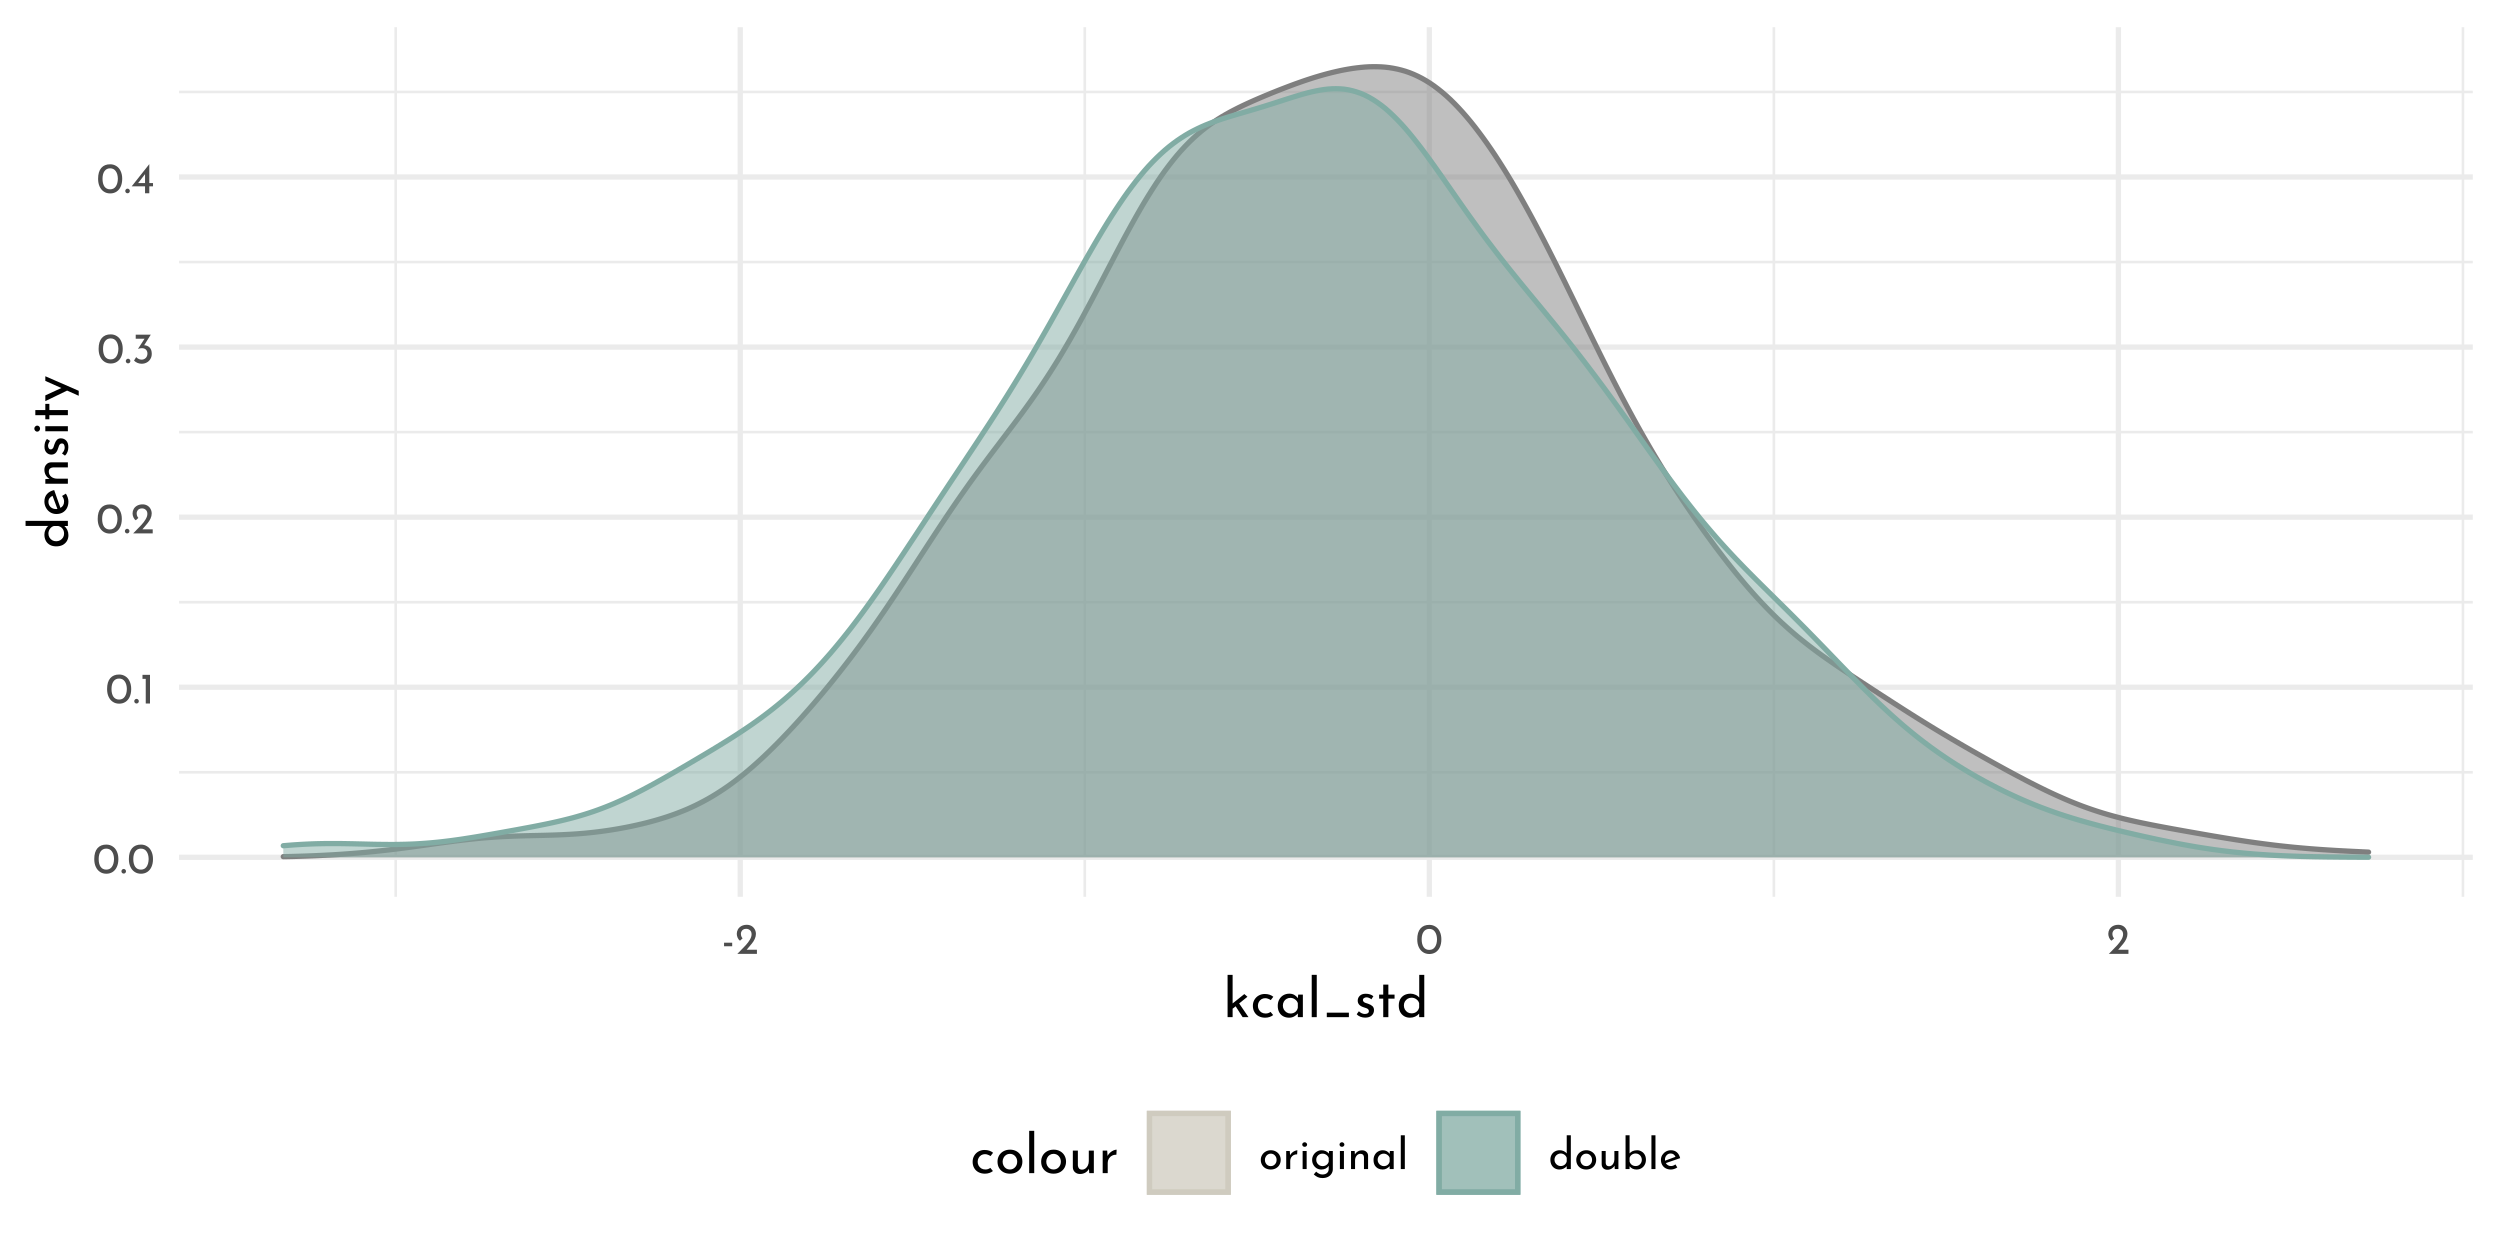 <?xml version="1.0" encoding="UTF-8"?>
<svg xmlns="http://www.w3.org/2000/svg" xmlns:xlink="http://www.w3.org/1999/xlink" width="504pt" height="252pt" viewBox="0 0 504 252" version="1.1">
<defs>
<g>
<symbol overflow="visible" id="glyph0-0">
<path style="stroke:none;" d=""/>
</symbol>
<symbol overflow="visible" id="glyph0-1">
<path style="stroke:none;" d="M 2.75 0.031 C 2.27 0.031 1.848 -0.086 1.484 -0.328 C 1.117 -0.566 0.832 -0.906 0.625 -1.344 C 0.414 -1.789 0.312 -2.316 0.312 -2.922 C 0.312 -3.879 0.523 -4.609 0.953 -5.109 C 1.391 -5.609 1.988 -5.852 2.75 -5.844 C 3.219 -5.844 3.633 -5.723 4 -5.484 C 4.375 -5.254 4.66 -4.914 4.859 -4.469 C 5.066 -4.031 5.172 -3.516 5.172 -2.922 C 5.172 -2.305 5.066 -1.773 4.859 -1.328 C 4.66 -0.891 4.375 -0.551 4 -0.312 C 3.633 -0.082 3.219 0.031 2.75 0.031 Z M 2.734 -0.797 C 3.234 -0.797 3.613 -0.988 3.875 -1.375 C 4.145 -1.758 4.285 -2.281 4.297 -2.938 C 4.285 -3.57 4.145 -4.078 3.875 -4.453 C 3.613 -4.836 3.234 -5.031 2.734 -5.031 C 2.242 -5.031 1.863 -4.836 1.594 -4.453 C 1.332 -4.078 1.203 -3.566 1.203 -2.922 C 1.203 -2.266 1.332 -1.742 1.594 -1.359 C 1.863 -0.984 2.242 -0.797 2.734 -0.797 Z M 2.734 -0.797 "/>
</symbol>
<symbol overflow="visible" id="glyph0-2">
<path style="stroke:none;" d="M 0.297 -0.469 C 0.297 -0.594 0.344 -0.703 0.438 -0.797 C 0.531 -0.891 0.641 -0.938 0.766 -0.938 C 0.879 -0.938 0.984 -0.891 1.078 -0.797 C 1.172 -0.703 1.219 -0.594 1.219 -0.469 C 1.219 -0.332 1.172 -0.219 1.078 -0.125 C 0.984 -0.039 0.879 0 0.766 0 C 0.641 0 0.531 -0.039 0.438 -0.125 C 0.344 -0.219 0.297 -0.332 0.297 -0.469 Z M 0.297 -0.469 "/>
</symbol>
<symbol overflow="visible" id="glyph0-3">
<path style="stroke:none;" d="M 1.984 -5.781 L 1.984 0 L 1.125 0 L 1.125 -4.969 L 0.469 -4.969 L 0.469 -5.781 Z M 1.984 -5.781 "/>
</symbol>
<symbol overflow="visible" id="glyph0-4">
<path style="stroke:none;" d="M 4.422 -0.828 L 4.422 0 L 0.469 0 L 0.766 -0.297 C 1.359 -0.891 1.82 -1.367 2.156 -1.734 C 2.5 -2.109 2.781 -2.484 3 -2.859 C 3.227 -3.242 3.344 -3.602 3.344 -3.938 C 3.344 -4.301 3.234 -4.578 3.016 -4.766 C 2.805 -4.953 2.551 -5.047 2.25 -5.047 C 2.008 -5.047 1.805 -4.992 1.641 -4.891 C 1.484 -4.785 1.367 -4.656 1.297 -4.5 C 1.223 -4.352 1.188 -4.207 1.188 -4.062 C 1.188 -3.688 1.301 -3.375 1.531 -3.125 L 1.016 -2.656 C 0.816 -2.77 0.656 -2.969 0.531 -3.25 C 0.414 -3.531 0.359 -3.789 0.359 -4.031 C 0.359 -4.352 0.438 -4.656 0.594 -4.938 C 0.758 -5.219 0.992 -5.441 1.297 -5.609 C 1.609 -5.773 1.973 -5.859 2.391 -5.859 C 2.742 -5.859 3.062 -5.773 3.344 -5.609 C 3.625 -5.441 3.836 -5.219 3.984 -4.938 C 4.141 -4.656 4.219 -4.348 4.219 -4.016 C 4.219 -3.68 4.141 -3.344 3.984 -3 C 3.828 -2.664 3.629 -2.352 3.391 -2.062 C 3.16 -1.77 2.852 -1.406 2.469 -0.969 L 2.344 -0.828 Z M 4.422 -0.828 "/>
</symbol>
<symbol overflow="visible" id="glyph0-5">
<path style="stroke:none;" d="M 2.516 -3.656 C 2.961 -3.633 3.328 -3.484 3.609 -3.203 C 3.898 -2.922 4.047 -2.492 4.047 -1.922 C 4.047 -1.523 3.953 -1.176 3.766 -0.875 C 3.586 -0.57 3.344 -0.336 3.031 -0.172 C 2.719 -0.004 2.375 0.078 2 0.078 C 1.719 0.078 1.438 0.02 1.156 -0.094 C 0.875 -0.219 0.645 -0.375 0.469 -0.562 L 0.906 -1.266 C 1.02 -1.129 1.176 -1.008 1.375 -0.906 C 1.57 -0.801 1.773 -0.75 1.984 -0.75 C 2.316 -0.75 2.598 -0.859 2.828 -1.078 C 3.055 -1.305 3.172 -1.609 3.172 -1.984 C 3.172 -2.305 3.07 -2.566 2.875 -2.766 C 2.676 -2.961 2.406 -3.062 2.062 -3.062 C 1.812 -3.062 1.562 -3.016 1.312 -2.922 L 1.297 -2.969 L 2.594 -4.969 L 0.812 -4.969 L 0.812 -5.781 L 3.844 -5.781 Z M 2.516 -3.656 "/>
</symbol>
<symbol overflow="visible" id="glyph0-6">
<path style="stroke:none;" d="M 4.406 -2.062 L 4.406 -1.406 L 3.656 -1.406 L 3.656 0 L 2.797 0 L 2.797 -1.406 L 0.109 -1.406 L 3.641 -5.859 L 3.656 -5.859 L 3.656 -2.062 Z M 2.797 -2.062 L 2.797 -3.859 L 1.406 -2.062 Z M 2.797 -2.062 "/>
</symbol>
<symbol overflow="visible" id="glyph0-7">
<path style="stroke:none;" d="M 2.109 -2.25 L 2.109 -1.531 L 0.469 -1.531 L 0.469 -2.25 Z M 2.109 -2.25 "/>
</symbol>
<symbol overflow="visible" id="glyph0-8">
<path style="stroke:none;" d="M 0.391 -1.859 C 0.391 -2.211 0.477 -2.535 0.656 -2.828 C 0.832 -3.129 1.07 -3.363 1.375 -3.531 C 1.688 -3.707 2.035 -3.797 2.422 -3.797 C 2.805 -3.797 3.148 -3.707 3.453 -3.531 C 3.754 -3.363 3.988 -3.133 4.156 -2.844 C 4.32 -2.551 4.406 -2.223 4.406 -1.859 C 4.406 -1.492 4.32 -1.16 4.156 -0.859 C 3.988 -0.566 3.75 -0.332 3.438 -0.156 C 3.133 0.008 2.789 0.094 2.406 0.094 C 2.02 0.094 1.676 0.016 1.375 -0.141 C 1.07 -0.305 0.832 -0.535 0.656 -0.828 C 0.477 -1.129 0.391 -1.473 0.391 -1.859 Z M 1.219 -1.844 C 1.219 -1.613 1.27 -1.398 1.375 -1.203 C 1.477 -1.016 1.617 -0.863 1.797 -0.75 C 1.973 -0.645 2.172 -0.594 2.391 -0.594 C 2.734 -0.594 3.016 -0.711 3.234 -0.953 C 3.461 -1.191 3.578 -1.488 3.578 -1.844 C 3.578 -2.207 3.461 -2.508 3.234 -2.75 C 3.016 -2.988 2.734 -3.109 2.391 -3.109 C 2.172 -3.109 1.973 -3.051 1.797 -2.938 C 1.617 -2.82 1.477 -2.664 1.375 -2.469 C 1.27 -2.281 1.219 -2.07 1.219 -1.844 Z M 1.219 -1.844 "/>
</symbol>
<symbol overflow="visible" id="glyph0-9">
<path style="stroke:none;" d="M 1.5 -2.781 C 1.594 -2.977 1.723 -3.148 1.891 -3.297 C 2.066 -3.453 2.254 -3.57 2.453 -3.656 C 2.648 -3.738 2.82 -3.785 2.969 -3.797 L 2.922 -2.969 C 2.66 -2.977 2.422 -2.926 2.203 -2.812 C 1.992 -2.695 1.828 -2.535 1.703 -2.328 C 1.586 -2.117 1.531 -1.895 1.531 -1.656 L 1.531 0 L 0.719 0 L 0.719 -3.641 L 1.438 -3.641 Z M 1.5 -2.781 "/>
</symbol>
<symbol overflow="visible" id="glyph0-10">
<path style="stroke:none;" d="M 1.531 -3.641 L 1.531 0 L 0.719 0 L 0.719 -3.641 Z M 0.641 -4.938 C 0.641 -5.07 0.688 -5.18 0.781 -5.266 C 0.883 -5.359 1.004 -5.406 1.141 -5.406 C 1.266 -5.406 1.375 -5.359 1.469 -5.266 C 1.57 -5.18 1.625 -5.07 1.625 -4.938 C 1.625 -4.812 1.57 -4.703 1.469 -4.609 C 1.375 -4.523 1.266 -4.484 1.141 -4.484 C 1.004 -4.484 0.883 -4.523 0.781 -4.609 C 0.688 -4.703 0.641 -4.812 0.641 -4.938 Z M 0.641 -4.938 "/>
</symbol>
<symbol overflow="visible" id="glyph0-11">
<path style="stroke:none;" d="M 4.562 -3.641 L 4.562 0.031 C 4.562 0.363 4.473 0.664 4.297 0.938 C 4.129 1.207 3.891 1.422 3.578 1.578 C 3.266 1.734 2.895 1.812 2.469 1.812 C 2.102 1.812 1.785 1.75 1.516 1.625 C 1.254 1.5 0.988 1.316 0.719 1.078 L 1.203 0.516 C 1.398 0.703 1.598 0.844 1.797 0.938 C 1.992 1.039 2.211 1.094 2.453 1.094 C 2.859 1.094 3.172 0.992 3.391 0.797 C 3.609 0.609 3.723 0.348 3.734 0.016 L 3.734 -0.672 C 3.598 -0.441 3.398 -0.254 3.141 -0.109 C 2.879 0.023 2.582 0.094 2.25 0.094 C 1.906 0.094 1.594 0.008 1.312 -0.156 C 1.031 -0.332 0.805 -0.566 0.641 -0.859 C 0.473 -1.148 0.391 -1.477 0.391 -1.844 C 0.391 -2.207 0.477 -2.535 0.656 -2.828 C 0.832 -3.129 1.066 -3.363 1.359 -3.531 C 1.648 -3.707 1.961 -3.797 2.297 -3.797 C 2.609 -3.797 2.895 -3.734 3.156 -3.609 C 3.414 -3.484 3.613 -3.32 3.75 -3.125 L 3.812 -3.641 Z M 2.484 -0.594 C 2.797 -0.594 3.066 -0.676 3.297 -0.844 C 3.523 -1.008 3.672 -1.234 3.734 -1.516 L 3.734 -2.234 C 3.648 -2.492 3.492 -2.703 3.266 -2.859 C 3.035 -3.023 2.773 -3.109 2.484 -3.109 C 2.117 -3.109 1.816 -2.988 1.578 -2.75 C 1.336 -2.52 1.219 -2.223 1.219 -1.859 C 1.219 -1.629 1.273 -1.414 1.391 -1.219 C 1.504 -1.031 1.656 -0.879 1.844 -0.766 C 2.039 -0.648 2.254 -0.594 2.484 -0.594 Z M 2.484 -0.594 "/>
</symbol>
<symbol overflow="visible" id="glyph0-12">
<path style="stroke:none;" d="M 2.969 -3.781 C 3.312 -3.781 3.594 -3.676 3.812 -3.469 C 4.039 -3.27 4.156 -3.008 4.156 -2.688 L 4.156 0 L 3.328 0 L 3.328 -2.406 C 3.316 -2.613 3.254 -2.773 3.141 -2.891 C 3.035 -3.004 2.867 -3.066 2.641 -3.078 C 2.316 -3.078 2.051 -2.945 1.844 -2.688 C 1.633 -2.438 1.531 -2.109 1.531 -1.703 L 1.531 0 L 0.719 0 L 0.719 -3.641 L 1.453 -3.641 L 1.5 -2.938 C 1.633 -3.195 1.828 -3.398 2.078 -3.547 C 2.336 -3.703 2.633 -3.781 2.969 -3.781 Z M 2.969 -3.781 "/>
</symbol>
<symbol overflow="visible" id="glyph0-13">
<path style="stroke:none;" d="M 4.453 -3.641 L 4.453 0 L 3.641 0 L 3.641 -0.594 C 3.504 -0.426 3.312 -0.27 3.062 -0.125 C 2.82 0.02 2.547 0.094 2.234 0.094 C 1.891 0.094 1.578 0.02 1.297 -0.125 C 1.016 -0.281 0.789 -0.5 0.625 -0.781 C 0.469 -1.07 0.391 -1.422 0.391 -1.828 C 0.391 -2.223 0.473 -2.566 0.641 -2.859 C 0.805 -3.16 1.031 -3.391 1.312 -3.547 C 1.602 -3.711 1.922 -3.797 2.266 -3.797 C 2.578 -3.797 2.848 -3.727 3.078 -3.594 C 3.305 -3.457 3.492 -3.281 3.641 -3.062 L 3.688 -3.641 Z M 2.453 -0.594 C 2.754 -0.594 3.008 -0.676 3.219 -0.844 C 3.438 -1.008 3.578 -1.234 3.641 -1.516 L 3.641 -2.25 C 3.566 -2.5 3.414 -2.703 3.188 -2.859 C 2.969 -3.023 2.711 -3.109 2.422 -3.109 C 2.211 -3.109 2.016 -3.055 1.828 -2.953 C 1.641 -2.848 1.488 -2.695 1.375 -2.5 C 1.27 -2.312 1.219 -2.098 1.219 -1.859 C 1.219 -1.629 1.273 -1.414 1.391 -1.219 C 1.504 -1.031 1.656 -0.879 1.844 -0.766 C 2.031 -0.648 2.234 -0.594 2.453 -0.594 Z M 2.453 -0.594 "/>
</symbol>
<symbol overflow="visible" id="glyph0-14">
<path style="stroke:none;" d="M 1.531 -6.812 L 1.531 0 L 0.719 0 L 0.719 -6.812 Z M 1.531 -6.812 "/>
</symbol>
<symbol overflow="visible" id="glyph0-15">
<path style="stroke:none;" d="M 4.516 -6.812 L 4.516 0 L 3.688 0 L 3.688 -0.578 C 3.508 -0.367 3.289 -0.203 3.031 -0.078 C 2.781 0.035 2.504 0.094 2.203 0.094 C 1.859 0.094 1.547 0.008 1.266 -0.156 C 0.992 -0.32 0.781 -0.551 0.625 -0.844 C 0.469 -1.145 0.391 -1.488 0.391 -1.875 C 0.391 -2.27 0.473 -2.609 0.641 -2.891 C 0.805 -3.18 1.031 -3.406 1.312 -3.562 C 1.602 -3.719 1.93 -3.797 2.297 -3.797 C 2.566 -3.797 2.828 -3.738 3.078 -3.625 C 3.336 -3.508 3.539 -3.352 3.688 -3.156 L 3.688 -6.812 Z M 2.453 -0.609 C 2.766 -0.609 3.031 -0.691 3.25 -0.859 C 3.477 -1.035 3.625 -1.27 3.688 -1.562 L 3.688 -2.25 C 3.613 -2.508 3.461 -2.723 3.234 -2.891 C 3.004 -3.055 2.742 -3.141 2.453 -3.141 C 2.234 -3.141 2.031 -3.082 1.844 -2.969 C 1.656 -2.863 1.504 -2.719 1.391 -2.531 C 1.273 -2.344 1.219 -2.125 1.219 -1.875 C 1.219 -1.645 1.273 -1.43 1.391 -1.234 C 1.504 -1.047 1.656 -0.895 1.844 -0.781 C 2.031 -0.664 2.234 -0.609 2.453 -0.609 Z M 2.453 -0.609 "/>
</symbol>
<symbol overflow="visible" id="glyph0-16">
<path style="stroke:none;" d="M 4.094 -3.641 L 4.094 0 L 3.359 0 L 3.312 -0.688 C 3.188 -0.445 2.992 -0.25 2.734 -0.094 C 2.473 0.062 2.188 0.141 1.875 0.141 C 1.539 0.141 1.266 0.039 1.047 -0.156 C 0.836 -0.363 0.727 -0.629 0.719 -0.953 L 0.719 -3.641 L 1.531 -3.641 L 1.531 -1.234 C 1.539 -1.035 1.598 -0.875 1.703 -0.75 C 1.816 -0.633 1.984 -0.57 2.203 -0.562 C 2.398 -0.562 2.578 -0.617 2.734 -0.734 C 2.898 -0.859 3.031 -1.023 3.125 -1.234 C 3.227 -1.453 3.281 -1.688 3.281 -1.938 L 3.281 -3.641 Z M 4.094 -3.641 "/>
</symbol>
<symbol overflow="visible" id="glyph0-17">
<path style="stroke:none;" d="M 3.047 -3.797 C 3.367 -3.797 3.664 -3.711 3.938 -3.547 C 4.219 -3.391 4.438 -3.164 4.594 -2.875 C 4.75 -2.594 4.828 -2.258 4.828 -1.875 C 4.828 -1.477 4.738 -1.129 4.562 -0.828 C 4.395 -0.535 4.164 -0.305 3.875 -0.141 C 3.594 0.016 3.281 0.094 2.938 0.094 C 2.633 0.094 2.363 0.035 2.125 -0.078 C 1.883 -0.203 1.688 -0.363 1.531 -0.562 L 1.531 0 L 0.719 0 L 0.719 -6.812 L 1.531 -6.812 L 1.531 -3.156 C 1.688 -3.352 1.895 -3.508 2.156 -3.625 C 2.426 -3.738 2.723 -3.797 3.047 -3.797 Z M 2.766 -0.609 C 3.117 -0.609 3.41 -0.727 3.641 -0.969 C 3.879 -1.219 4 -1.52 4 -1.875 C 4 -2.113 3.941 -2.328 3.828 -2.516 C 3.723 -2.711 3.578 -2.863 3.391 -2.969 C 3.203 -3.082 2.992 -3.141 2.766 -3.141 C 2.461 -3.141 2.195 -3.055 1.969 -2.891 C 1.75 -2.734 1.602 -2.523 1.531 -2.266 L 1.531 -1.516 C 1.602 -1.254 1.75 -1.035 1.969 -0.859 C 2.195 -0.691 2.461 -0.609 2.766 -0.609 Z M 2.766 -0.609 "/>
</symbol>
<symbol overflow="visible" id="glyph0-18">
<path style="stroke:none;" d="M 2.422 -0.609 C 2.723 -0.609 3.02 -0.719 3.312 -0.938 L 3.688 -0.328 C 3.488 -0.191 3.273 -0.086 3.047 -0.016 C 2.828 0.055 2.613 0.094 2.406 0.094 C 2 0.094 1.645 0.008 1.344 -0.156 C 1.039 -0.32 0.805 -0.551 0.641 -0.844 C 0.473 -1.145 0.391 -1.477 0.391 -1.844 C 0.391 -2.207 0.477 -2.535 0.656 -2.828 C 0.844 -3.117 1.086 -3.352 1.391 -3.531 C 1.703 -3.707 2.047 -3.797 2.422 -3.797 C 2.891 -3.797 3.285 -3.656 3.609 -3.375 C 3.93 -3.094 4.148 -2.703 4.266 -2.203 L 1.375 -1.203 C 1.488 -1.016 1.633 -0.867 1.812 -0.766 C 1.988 -0.66 2.191 -0.609 2.422 -0.609 Z M 2.359 -3.141 C 2.023 -3.141 1.75 -3.02 1.531 -2.781 C 1.312 -2.551 1.203 -2.254 1.203 -1.891 C 1.203 -1.805 1.207 -1.738 1.219 -1.688 L 3.328 -2.469 C 3.242 -2.664 3.117 -2.828 2.953 -2.953 C 2.797 -3.078 2.598 -3.141 2.359 -3.141 Z M 2.359 -3.141 "/>
</symbol>
<symbol overflow="visible" id="glyph1-0">
<path style="stroke:none;" d=""/>
</symbol>
<symbol overflow="visible" id="glyph1-1">
<path style="stroke:none;" d="M 2.516 -2.188 L 1.906 -1.703 L 1.906 0 L 0.891 0 L 0.891 -8.531 L 1.906 -8.531 L 1.906 -2.766 L 4.266 -4.656 L 4.891 -4.109 L 3.219 -2.766 L 5.109 0 L 3.922 0 Z M 2.516 -2.188 "/>
</symbol>
<symbol overflow="visible" id="glyph1-2">
<path style="stroke:none;" d="M 4.594 -0.422 C 4.383 -0.254 4.141 -0.125 3.859 -0.031 C 3.578 0.062 3.285 0.109 2.984 0.109 C 2.492 0.109 2.062 0.008 1.688 -0.188 C 1.312 -0.383 1.02 -0.664 0.812 -1.031 C 0.602 -1.395 0.5 -1.812 0.5 -2.281 C 0.5 -2.75 0.609 -3.164 0.828 -3.531 C 1.047 -3.895 1.336 -4.176 1.703 -4.375 C 2.066 -4.57 2.461 -4.672 2.891 -4.672 C 3.586 -4.672 4.164 -4.484 4.625 -4.109 L 4.109 -3.438 C 3.961 -3.539 3.789 -3.629 3.594 -3.703 C 3.406 -3.785 3.203 -3.828 2.984 -3.828 C 2.711 -3.828 2.461 -3.758 2.234 -3.625 C 2.016 -3.488 1.836 -3.301 1.703 -3.062 C 1.578 -2.832 1.516 -2.57 1.516 -2.281 C 1.516 -2 1.582 -1.738 1.719 -1.5 C 1.852 -1.27 2.035 -1.082 2.266 -0.938 C 2.504 -0.801 2.773 -0.734 3.078 -0.734 C 3.453 -0.734 3.781 -0.844 4.062 -1.062 Z M 4.594 -0.422 "/>
</symbol>
<symbol overflow="visible" id="glyph1-3">
<path style="stroke:none;" d="M 5.562 -4.547 L 5.562 0 L 4.547 0 L 4.547 -0.75 C 4.379 -0.531 4.141 -0.332 3.828 -0.156 C 3.523 0.02 3.18 0.109 2.797 0.109 C 2.359 0.109 1.961 0.016 1.609 -0.172 C 1.266 -0.359 0.992 -0.629 0.797 -0.984 C 0.598 -1.348 0.5 -1.781 0.5 -2.281 C 0.5 -2.781 0.602 -3.211 0.812 -3.578 C 1.02 -3.953 1.301 -4.238 1.656 -4.438 C 2.008 -4.633 2.406 -4.734 2.844 -4.734 C 3.227 -4.734 3.562 -4.648 3.844 -4.484 C 4.133 -4.316 4.367 -4.098 4.547 -3.828 L 4.625 -4.547 Z M 3.062 -0.734 C 3.438 -0.734 3.758 -0.836 4.031 -1.047 C 4.301 -1.254 4.473 -1.539 4.547 -1.906 L 4.547 -2.812 C 4.453 -3.125 4.266 -3.379 3.984 -3.578 C 3.711 -3.785 3.395 -3.891 3.031 -3.891 C 2.758 -3.891 2.508 -3.82 2.281 -3.688 C 2.051 -3.562 1.867 -3.379 1.734 -3.141 C 1.598 -2.898 1.531 -2.629 1.531 -2.328 C 1.531 -2.035 1.598 -1.77 1.734 -1.531 C 1.879 -1.289 2.066 -1.098 2.297 -0.953 C 2.535 -0.805 2.789 -0.734 3.062 -0.734 Z M 3.062 -0.734 "/>
</symbol>
<symbol overflow="visible" id="glyph1-4">
<path style="stroke:none;" d="M 1.906 -8.531 L 1.906 0 L 0.891 0 L 0.891 -8.531 Z M 1.906 -8.531 "/>
</symbol>
<symbol overflow="visible" id="glyph1-5">
<path style="stroke:none;" d="M 5.578 -0.906 L 5.578 0 L 1.125 0 L 1.125 -0.906 Z M 5.578 -0.906 "/>
</symbol>
<symbol overflow="visible" id="glyph1-6">
<path style="stroke:none;" d="M 2.172 0.094 C 1.836 0.094 1.52 0.035 1.219 -0.078 C 0.914 -0.191 0.664 -0.363 0.469 -0.594 L 0.906 -1.188 C 1.094 -1.008 1.285 -0.875 1.484 -0.781 C 1.691 -0.688 1.895 -0.641 2.094 -0.641 C 2.332 -0.641 2.531 -0.688 2.688 -0.781 C 2.844 -0.875 2.922 -1.02 2.922 -1.219 C 2.922 -1.375 2.867 -1.5 2.766 -1.594 C 2.672 -1.688 2.562 -1.754 2.438 -1.797 C 2.32 -1.848 2.125 -1.914 1.844 -2 C 1.062 -2.25 0.672 -2.691 0.672 -3.328 C 0.672 -3.711 0.812 -4.039 1.094 -4.312 C 1.375 -4.582 1.77 -4.719 2.281 -4.719 C 2.602 -4.719 2.891 -4.676 3.141 -4.594 C 3.391 -4.52 3.617 -4.395 3.828 -4.219 L 3.422 -3.594 C 3.305 -3.707 3.156 -3.801 2.969 -3.875 C 2.789 -3.957 2.625 -4 2.469 -4 C 2.258 -4 2.082 -3.945 1.938 -3.844 C 1.789 -3.75 1.719 -3.617 1.719 -3.453 C 1.719 -3.316 1.766 -3.203 1.859 -3.109 C 1.953 -3.016 2.051 -2.945 2.156 -2.906 C 2.258 -2.863 2.461 -2.797 2.766 -2.703 C 3.141 -2.578 3.43 -2.414 3.641 -2.219 C 3.848 -2.02 3.953 -1.754 3.953 -1.422 C 3.953 -0.984 3.797 -0.617 3.484 -0.328 C 3.18 -0.047 2.742 0.094 2.172 0.094 Z M 2.172 0.094 "/>
</symbol>
<symbol overflow="visible" id="glyph1-7">
<path style="stroke:none;" d="M 2.359 -6.562 L 2.359 -4.547 L 3.609 -4.547 L 3.609 -3.734 L 2.359 -3.734 L 2.359 0 L 1.328 0 L 1.328 -3.734 L 0.5 -3.734 L 0.5 -4.547 L 1.328 -4.547 L 1.328 -6.562 Z M 2.359 -6.562 "/>
</symbol>
<symbol overflow="visible" id="glyph1-8">
<path style="stroke:none;" d="M 5.641 -8.531 L 5.641 0 L 4.609 0 L 4.609 -0.719 C 4.391 -0.457 4.117 -0.254 3.797 -0.109 C 3.484 0.035 3.133 0.109 2.75 0.109 C 2.32 0.109 1.938 0.008 1.594 -0.188 C 1.25 -0.395 0.977 -0.68 0.781 -1.047 C 0.594 -1.422 0.5 -1.852 0.5 -2.344 C 0.5 -2.832 0.598 -3.258 0.797 -3.625 C 1.004 -3.988 1.285 -4.266 1.641 -4.453 C 2.004 -4.641 2.414 -4.734 2.875 -4.734 C 3.219 -4.734 3.547 -4.66 3.859 -4.516 C 4.18 -4.379 4.438 -4.188 4.625 -3.938 L 4.625 -8.531 Z M 3.062 -0.766 C 3.457 -0.766 3.789 -0.867 4.062 -1.078 C 4.344 -1.297 4.523 -1.586 4.609 -1.953 L 4.609 -2.812 C 4.523 -3.133 4.336 -3.398 4.047 -3.609 C 3.766 -3.816 3.438 -3.922 3.062 -3.922 C 2.789 -3.922 2.535 -3.852 2.297 -3.719 C 2.066 -3.582 1.879 -3.395 1.734 -3.156 C 1.598 -2.926 1.531 -2.66 1.531 -2.359 C 1.531 -2.055 1.598 -1.785 1.734 -1.547 C 1.879 -1.305 2.066 -1.113 2.297 -0.969 C 2.535 -0.832 2.789 -0.766 3.062 -0.766 Z M 3.062 -0.766 "/>
</symbol>
<symbol overflow="visible" id="glyph1-9">
<path style="stroke:none;" d="M 0.5 -2.328 C 0.5 -2.766 0.602 -3.172 0.812 -3.547 C 1.031 -3.922 1.332 -4.211 1.719 -4.422 C 2.102 -4.629 2.539 -4.734 3.031 -4.734 C 3.508 -4.734 3.938 -4.629 4.312 -4.422 C 4.695 -4.211 4.992 -3.922 5.203 -3.547 C 5.41 -3.18 5.516 -2.773 5.516 -2.328 C 5.516 -1.867 5.41 -1.453 5.203 -1.078 C 4.992 -0.711 4.695 -0.422 4.312 -0.203 C 3.926 0.004 3.488 0.109 3 0.109 C 2.52 0.109 2.086 0.008 1.703 -0.188 C 1.328 -0.395 1.031 -0.68 0.812 -1.047 C 0.602 -1.41 0.5 -1.836 0.5 -2.328 Z M 1.531 -2.312 C 1.531 -2.02 1.594 -1.754 1.719 -1.516 C 1.844 -1.273 2.016 -1.082 2.234 -0.938 C 2.461 -0.801 2.711 -0.734 2.984 -0.734 C 3.41 -0.734 3.766 -0.883 4.047 -1.188 C 4.328 -1.488 4.469 -1.863 4.469 -2.312 C 4.469 -2.758 4.328 -3.133 4.047 -3.438 C 3.766 -3.738 3.41 -3.891 2.984 -3.891 C 2.711 -3.891 2.461 -3.816 2.234 -3.672 C 2.016 -3.535 1.844 -3.344 1.719 -3.094 C 1.594 -2.852 1.531 -2.594 1.531 -2.312 Z M 1.531 -2.312 "/>
</symbol>
<symbol overflow="visible" id="glyph1-10">
<path style="stroke:none;" d="M 5.125 -4.547 L 5.125 0 L 4.203 0 L 4.141 -0.875 C 3.984 -0.562 3.742 -0.305 3.422 -0.109 C 3.098 0.078 2.738 0.172 2.344 0.172 C 1.926 0.172 1.582 0.047 1.312 -0.203 C 1.039 -0.453 0.898 -0.781 0.891 -1.188 L 0.891 -4.547 L 1.906 -4.547 L 1.906 -1.547 C 1.926 -1.297 2.004 -1.094 2.141 -0.938 C 2.273 -0.789 2.477 -0.711 2.75 -0.703 C 3 -0.703 3.223 -0.773 3.422 -0.922 C 3.629 -1.078 3.797 -1.285 3.922 -1.547 C 4.047 -1.816 4.109 -2.113 4.109 -2.438 L 4.109 -4.547 Z M 5.125 -4.547 "/>
</symbol>
<symbol overflow="visible" id="glyph1-11">
<path style="stroke:none;" d="M 1.875 -3.469 C 2 -3.719 2.164 -3.938 2.375 -4.125 C 2.594 -4.32 2.82 -4.473 3.062 -4.578 C 3.312 -4.68 3.523 -4.734 3.703 -4.734 L 3.656 -3.719 C 3.332 -3.727 3.035 -3.66 2.766 -3.516 C 2.492 -3.367 2.281 -3.164 2.125 -2.906 C 1.977 -2.645 1.906 -2.367 1.906 -2.078 L 1.906 0 L 0.891 0 L 0.891 -4.547 L 1.797 -4.547 Z M 1.875 -3.469 "/>
</symbol>
<symbol overflow="visible" id="glyph2-0">
<path style="stroke:none;" d=""/>
</symbol>
<symbol overflow="visible" id="glyph2-1">
<path style="stroke:none;" d="M -8.531 -5.641 L 0 -5.641 L 0 -4.609 L -0.719 -4.609 C -0.457 -4.391 -0.254 -4.117 -0.109 -3.797 C 0.035 -3.484 0.109 -3.133 0.109 -2.75 C 0.109 -2.32 0.008 -1.938 -0.188 -1.594 C -0.395 -1.25 -0.68 -0.977 -1.047 -0.781 C -1.422 -0.594 -1.852 -0.5 -2.344 -0.5 C -2.832 -0.5 -3.258 -0.598 -3.625 -0.797 C -3.988 -1.004 -4.266 -1.285 -4.453 -1.641 C -4.641 -2.004 -4.734 -2.414 -4.734 -2.875 C -4.734 -3.219 -4.66 -3.547 -4.516 -3.859 C -4.379 -4.18 -4.188 -4.438 -3.938 -4.625 L -8.531 -4.625 Z M -0.766 -3.062 C -0.766 -3.457 -0.867 -3.789 -1.078 -4.062 C -1.297 -4.344 -1.586 -4.523 -1.953 -4.609 L -2.812 -4.609 C -3.133 -4.523 -3.398 -4.336 -3.609 -4.047 C -3.816 -3.766 -3.922 -3.438 -3.922 -3.062 C -3.922 -2.789 -3.852 -2.535 -3.719 -2.297 C -3.582 -2.066 -3.395 -1.879 -3.156 -1.734 C -2.926 -1.598 -2.66 -1.531 -2.359 -1.531 C -2.055 -1.531 -1.785 -1.598 -1.547 -1.734 C -1.305 -1.879 -1.113 -2.066 -0.969 -2.297 C -0.832 -2.535 -0.766 -2.789 -0.766 -3.062 Z M -0.766 -3.062 "/>
</symbol>
<symbol overflow="visible" id="glyph2-2">
<path style="stroke:none;" d="M -0.766 -3.031 C -0.766 -3.406 -0.898 -3.773 -1.172 -4.141 L -0.406 -4.609 C -0.25 -4.367 -0.125 -4.109 -0.031 -3.828 C 0.062 -3.547 0.109 -3.27 0.109 -3 C 0.109 -2.5 0.004 -2.055 -0.203 -1.672 C -0.41 -1.297 -0.695 -1.004 -1.062 -0.797 C -1.426 -0.598 -1.844 -0.5 -2.312 -0.5 C -2.758 -0.5 -3.164 -0.609 -3.531 -0.828 C -3.906 -1.055 -4.195 -1.363 -4.406 -1.75 C -4.625 -2.133 -4.734 -2.562 -4.734 -3.031 C -4.734 -3.625 -4.562 -4.117 -4.219 -4.516 C -3.875 -4.91 -3.391 -5.18 -2.766 -5.328 L -1.5 -1.734 C -1.27 -1.859 -1.086 -2.031 -0.953 -2.25 C -0.828 -2.477 -0.766 -2.738 -0.766 -3.031 Z M -3.922 -2.953 C -3.922 -2.535 -3.773 -2.188 -3.484 -1.906 C -3.191 -1.633 -2.816 -1.5 -2.359 -1.5 C -2.254 -1.5 -2.172 -1.504 -2.109 -1.516 L -3.094 -4.172 C -3.344 -4.055 -3.539 -3.898 -3.688 -3.703 C -3.844 -3.504 -3.922 -3.254 -3.922 -2.953 Z M -3.922 -2.953 "/>
</symbol>
<symbol overflow="visible" id="glyph2-3">
<path style="stroke:none;" d="M -4.734 -3.719 C -4.734 -4.145 -4.602 -4.492 -4.344 -4.766 C -4.094 -5.047 -3.766 -5.191 -3.359 -5.203 L 0 -5.203 L 0 -4.172 L -3.016 -4.172 C -3.273 -4.148 -3.477 -4.07 -3.625 -3.938 C -3.77 -3.801 -3.844 -3.594 -3.844 -3.312 C -3.844 -2.906 -3.68 -2.566 -3.359 -2.297 C -3.035 -2.035 -2.629 -1.906 -2.141 -1.906 L 0 -1.906 L 0 -0.891 L -4.547 -0.891 L -4.547 -1.812 L -3.672 -1.875 C -4.004 -2.039 -4.266 -2.285 -4.453 -2.609 C -4.641 -2.93 -4.734 -3.301 -4.734 -3.719 Z M -4.734 -3.719 "/>
</symbol>
<symbol overflow="visible" id="glyph2-4">
<path style="stroke:none;" d="M 0.094 -2.172 C 0.094 -1.836 0.035 -1.52 -0.078 -1.219 C -0.191 -0.914 -0.363 -0.664 -0.594 -0.469 L -1.188 -0.906 C -1.008 -1.094 -0.875 -1.285 -0.781 -1.484 C -0.688 -1.691 -0.641 -1.895 -0.641 -2.094 C -0.641 -2.332 -0.688 -2.531 -0.781 -2.688 C -0.875 -2.844 -1.02 -2.922 -1.219 -2.922 C -1.375 -2.922 -1.5 -2.867 -1.594 -2.766 C -1.688 -2.672 -1.754 -2.562 -1.797 -2.438 C -1.848 -2.32 -1.914 -2.125 -2 -1.844 C -2.25 -1.062 -2.691 -0.672 -3.328 -0.672 C -3.711 -0.672 -4.039 -0.812 -4.312 -1.094 C -4.582 -1.375 -4.719 -1.77 -4.719 -2.281 C -4.719 -2.602 -4.676 -2.891 -4.594 -3.141 C -4.52 -3.391 -4.395 -3.617 -4.219 -3.828 L -3.594 -3.422 C -3.707 -3.305 -3.801 -3.156 -3.875 -2.969 C -3.957 -2.789 -4 -2.625 -4 -2.469 C -4 -2.258 -3.945 -2.082 -3.844 -1.938 C -3.75 -1.789 -3.617 -1.719 -3.453 -1.719 C -3.316 -1.719 -3.203 -1.766 -3.109 -1.859 C -3.016 -1.953 -2.945 -2.051 -2.906 -2.156 C -2.863 -2.258 -2.797 -2.461 -2.703 -2.766 C -2.578 -3.141 -2.414 -3.43 -2.219 -3.641 C -2.02 -3.848 -1.754 -3.953 -1.422 -3.953 C -0.984 -3.953 -0.617 -3.797 -0.328 -3.484 C -0.047 -3.18 0.094 -2.742 0.094 -2.172 Z M 0.094 -2.172 "/>
</symbol>
<symbol overflow="visible" id="glyph2-5">
<path style="stroke:none;" d="M -4.547 -1.906 L 0 -1.906 L 0 -0.891 L -4.547 -0.891 Z M -6.188 -0.812 C -6.344 -0.812 -6.477 -0.875 -6.594 -1 C -6.707 -1.125 -6.766 -1.266 -6.766 -1.422 C -6.766 -1.586 -6.707 -1.727 -6.594 -1.844 C -6.477 -1.969 -6.344 -2.031 -6.188 -2.031 C -6.02 -2.031 -5.879 -1.969 -5.766 -1.844 C -5.66 -1.727 -5.609 -1.586 -5.609 -1.422 C -5.609 -1.266 -5.66 -1.125 -5.766 -1 C -5.879 -0.875 -6.02 -0.812 -6.188 -0.812 Z M -6.188 -0.812 "/>
</symbol>
<symbol overflow="visible" id="glyph2-6">
<path style="stroke:none;" d="M -6.562 -2.359 L -4.547 -2.359 L -4.547 -3.609 L -3.734 -3.609 L -3.734 -2.359 L 0 -2.359 L 0 -1.328 L -3.734 -1.328 L -3.734 -0.5 L -4.547 -0.5 L -4.547 -1.328 L -6.562 -1.328 Z M -6.562 -2.359 "/>
</symbol>
<symbol overflow="visible" id="glyph2-7">
<path style="stroke:none;" d="M -4.547 -5.219 L 2.188 -2.281 L 2.188 -1.281 L -0.156 -2.328 L -4.547 -0.203 L -4.547 -1.359 L -1.312 -2.844 L -4.547 -4.281 Z M -4.547 -5.219 "/>
</symbol>
</g>
<clipPath id="clip1">
  <path d="M 36.094 155 L 498.523 155 L 498.523 156 L 36.094 156 Z M 36.094 155 "/>
</clipPath>
<clipPath id="clip2">
  <path d="M 36.094 121 L 498.523 121 L 498.523 122 L 36.094 122 Z M 36.094 121 "/>
</clipPath>
<clipPath id="clip3">
  <path d="M 36.094 86 L 498.523 86 L 498.523 88 L 36.094 88 Z M 36.094 86 "/>
</clipPath>
<clipPath id="clip4">
  <path d="M 36.094 52 L 498.523 52 L 498.523 54 L 36.094 54 Z M 36.094 52 "/>
</clipPath>
<clipPath id="clip5">
  <path d="M 36.094 18 L 498.523 18 L 498.523 19 L 36.094 19 Z M 36.094 18 "/>
</clipPath>
<clipPath id="clip6">
  <path d="M 79 5.48 L 81 5.48 L 81 180.805 L 79 180.805 Z M 79 5.48 "/>
</clipPath>
<clipPath id="clip7">
  <path d="M 218 5.48 L 219 5.48 L 219 180.805 L 218 180.805 Z M 218 5.48 "/>
</clipPath>
<clipPath id="clip8">
  <path d="M 357 5.48 L 358 5.48 L 358 180.805 L 357 180.805 Z M 357 5.48 "/>
</clipPath>
<clipPath id="clip9">
  <path d="M 496 5.48 L 497 5.48 L 497 180.805 L 496 180.805 Z M 496 5.48 "/>
</clipPath>
<clipPath id="clip10">
  <path d="M 36.094 172 L 498.523 172 L 498.523 174 L 36.094 174 Z M 36.094 172 "/>
</clipPath>
<clipPath id="clip11">
  <path d="M 36.094 138 L 498.523 138 L 498.523 140 L 36.094 140 Z M 36.094 138 "/>
</clipPath>
<clipPath id="clip12">
  <path d="M 36.094 103 L 498.523 103 L 498.523 105 L 36.094 105 Z M 36.094 103 "/>
</clipPath>
<clipPath id="clip13">
  <path d="M 36.094 69 L 498.523 69 L 498.523 71 L 36.094 71 Z M 36.094 69 "/>
</clipPath>
<clipPath id="clip14">
  <path d="M 36.094 35 L 498.523 35 L 498.523 37 L 36.094 37 Z M 36.094 35 "/>
</clipPath>
<clipPath id="clip15">
  <path d="M 148 5.48 L 150 5.48 L 150 180.805 L 148 180.805 Z M 148 5.48 "/>
</clipPath>
<clipPath id="clip16">
  <path d="M 287 5.48 L 289 5.48 L 289 180.805 L 287 180.805 Z M 287 5.48 "/>
</clipPath>
<clipPath id="clip17">
  <path d="M 426 5.48 L 428 5.48 L 428 180.805 L 426 180.805 Z M 426 5.48 "/>
</clipPath>
</defs>
<g id="surface670">
<rect x="0" y="0" width="504" height="252" style="fill:rgb(100%,100%,100%);fill-opacity:1;stroke:none;"/>
<g clip-path="url(#clip1)" clip-rule="nonzero">
<path style="fill:none;stroke-width:0.533;stroke-linecap:butt;stroke-linejoin:round;stroke:rgb(92.157%,92.157%,92.157%);stroke-opacity:1;stroke-miterlimit:10;" d="M 36.094 155.688 L 498.52 155.688 "/>
</g>
<g clip-path="url(#clip2)" clip-rule="nonzero">
<path style="fill:none;stroke-width:0.533;stroke-linecap:butt;stroke-linejoin:round;stroke:rgb(92.157%,92.157%,92.157%);stroke-opacity:1;stroke-miterlimit:10;" d="M 36.094 121.402 L 498.52 121.402 "/>
</g>
<g clip-path="url(#clip3)" clip-rule="nonzero">
<path style="fill:none;stroke-width:0.533;stroke-linecap:butt;stroke-linejoin:round;stroke:rgb(92.157%,92.157%,92.157%);stroke-opacity:1;stroke-miterlimit:10;" d="M 36.094 87.113 L 498.52 87.113 "/>
</g>
<g clip-path="url(#clip4)" clip-rule="nonzero">
<path style="fill:none;stroke-width:0.533;stroke-linecap:butt;stroke-linejoin:round;stroke:rgb(92.157%,92.157%,92.157%);stroke-opacity:1;stroke-miterlimit:10;" d="M 36.094 52.828 L 498.52 52.828 "/>
</g>
<g clip-path="url(#clip5)" clip-rule="nonzero">
<path style="fill:none;stroke-width:0.533;stroke-linecap:butt;stroke-linejoin:round;stroke:rgb(92.157%,92.157%,92.157%);stroke-opacity:1;stroke-miterlimit:10;" d="M 36.094 18.539 L 498.52 18.539 "/>
</g>
<g clip-path="url(#clip6)" clip-rule="nonzero">
<path style="fill:none;stroke-width:0.533;stroke-linecap:butt;stroke-linejoin:round;stroke:rgb(92.157%,92.157%,92.157%);stroke-opacity:1;stroke-miterlimit:10;" d="M 79.773 180.801 L 79.773 5.48 "/>
</g>
<g clip-path="url(#clip7)" clip-rule="nonzero">
<path style="fill:none;stroke-width:0.533;stroke-linecap:butt;stroke-linejoin:round;stroke:rgb(92.157%,92.157%,92.157%);stroke-opacity:1;stroke-miterlimit:10;" d="M 218.691 180.801 L 218.691 5.48 "/>
</g>
<g clip-path="url(#clip8)" clip-rule="nonzero">
<path style="fill:none;stroke-width:0.533;stroke-linecap:butt;stroke-linejoin:round;stroke:rgb(92.157%,92.157%,92.157%);stroke-opacity:1;stroke-miterlimit:10;" d="M 357.609 180.801 L 357.609 5.48 "/>
</g>
<g clip-path="url(#clip9)" clip-rule="nonzero">
<path style="fill:none;stroke-width:0.533;stroke-linecap:butt;stroke-linejoin:round;stroke:rgb(92.157%,92.157%,92.157%);stroke-opacity:1;stroke-miterlimit:10;" d="M 496.531 180.801 L 496.531 5.48 "/>
</g>
<g clip-path="url(#clip10)" clip-rule="nonzero">
<path style="fill:none;stroke-width:1.067;stroke-linecap:butt;stroke-linejoin:round;stroke:rgb(92.157%,92.157%,92.157%);stroke-opacity:1;stroke-miterlimit:10;" d="M 36.094 172.832 L 498.52 172.832 "/>
</g>
<g clip-path="url(#clip11)" clip-rule="nonzero">
<path style="fill:none;stroke-width:1.067;stroke-linecap:butt;stroke-linejoin:round;stroke:rgb(92.157%,92.157%,92.157%);stroke-opacity:1;stroke-miterlimit:10;" d="M 36.094 138.547 L 498.52 138.547 "/>
</g>
<g clip-path="url(#clip12)" clip-rule="nonzero">
<path style="fill:none;stroke-width:1.067;stroke-linecap:butt;stroke-linejoin:round;stroke:rgb(92.157%,92.157%,92.157%);stroke-opacity:1;stroke-miterlimit:10;" d="M 36.094 104.258 L 498.52 104.258 "/>
</g>
<g clip-path="url(#clip13)" clip-rule="nonzero">
<path style="fill:none;stroke-width:1.067;stroke-linecap:butt;stroke-linejoin:round;stroke:rgb(92.157%,92.157%,92.157%);stroke-opacity:1;stroke-miterlimit:10;" d="M 36.094 69.973 L 498.52 69.973 "/>
</g>
<g clip-path="url(#clip14)" clip-rule="nonzero">
<path style="fill:none;stroke-width:1.067;stroke-linecap:butt;stroke-linejoin:round;stroke:rgb(92.157%,92.157%,92.157%);stroke-opacity:1;stroke-miterlimit:10;" d="M 36.094 35.684 L 498.52 35.684 "/>
</g>
<g clip-path="url(#clip15)" clip-rule="nonzero">
<path style="fill:none;stroke-width:1.067;stroke-linecap:butt;stroke-linejoin:round;stroke:rgb(92.157%,92.157%,92.157%);stroke-opacity:1;stroke-miterlimit:10;" d="M 149.234 180.801 L 149.234 5.48 "/>
</g>
<g clip-path="url(#clip16)" clip-rule="nonzero">
<path style="fill:none;stroke-width:1.067;stroke-linecap:butt;stroke-linejoin:round;stroke:rgb(92.157%,92.157%,92.157%);stroke-opacity:1;stroke-miterlimit:10;" d="M 288.152 180.801 L 288.152 5.48 "/>
</g>
<g clip-path="url(#clip17)" clip-rule="nonzero">
<path style="fill:none;stroke-width:1.067;stroke-linecap:butt;stroke-linejoin:round;stroke:rgb(92.157%,92.157%,92.157%);stroke-opacity:1;stroke-miterlimit:10;" d="M 427.07 180.801 L 427.07 5.48 "/>
</g>
<path style=" stroke:none;fill-rule:nonzero;fill:rgb(49.804%,49.804%,49.804%);fill-opacity:0.502;" d="M 57.113 172.703 L 57.934 172.688 L 58.758 172.668 L 59.578 172.645 L 60.402 172.621 L 61.227 172.594 L 62.047 172.566 L 62.871 172.535 L 63.691 172.5 L 64.516 172.465 L 65.34 172.422 L 66.16 172.379 L 66.984 172.336 L 67.805 172.285 L 68.629 172.234 L 69.453 172.176 L 70.273 172.117 L 71.098 172.055 L 71.922 171.988 L 72.742 171.918 L 73.566 171.844 L 74.387 171.766 L 75.211 171.684 L 76.035 171.598 L 76.855 171.512 L 77.68 171.418 L 78.5 171.324 L 79.324 171.227 L 80.148 171.125 L 80.969 171.02 L 81.793 170.914 L 82.613 170.805 L 84.262 170.578 L 85.082 170.465 L 85.906 170.352 L 86.727 170.234 L 87.551 170.121 L 88.375 170.004 L 89.195 169.891 L 90.02 169.781 L 90.84 169.672 L 91.664 169.562 L 92.488 169.461 L 93.309 169.359 L 94.133 169.266 L 94.953 169.176 L 95.777 169.09 L 96.602 169.008 L 97.422 168.934 L 98.246 168.867 L 99.07 168.805 L 99.891 168.746 L 100.715 168.695 L 101.535 168.652 L 102.359 168.613 L 103.184 168.578 L 104.004 168.547 L 104.828 168.523 L 105.648 168.5 L 106.473 168.477 L 107.297 168.457 L 108.117 168.441 L 108.941 168.422 L 109.762 168.402 L 111.41 168.355 L 112.23 168.324 L 113.055 168.293 L 113.875 168.254 L 114.699 168.211 L 115.523 168.16 L 116.344 168.105 L 117.168 168.039 L 117.988 167.969 L 118.812 167.887 L 119.637 167.801 L 120.457 167.703 L 121.281 167.598 L 122.102 167.484 L 122.926 167.363 L 123.75 167.23 L 124.57 167.094 L 125.395 166.945 L 126.219 166.789 L 127.039 166.625 L 127.863 166.449 L 128.684 166.266 L 129.508 166.074 L 130.332 165.871 L 131.152 165.656 L 131.977 165.43 L 132.797 165.191 L 133.621 164.941 L 134.445 164.68 L 135.266 164.398 L 136.09 164.105 L 136.91 163.793 L 137.734 163.465 L 138.559 163.121 L 139.379 162.754 L 140.203 162.367 L 141.023 161.957 L 141.848 161.527 L 142.672 161.078 L 143.492 160.605 L 144.316 160.105 L 145.137 159.582 L 145.961 159.039 L 146.785 158.473 L 147.605 157.879 L 148.43 157.258 L 149.25 156.617 L 150.074 155.957 L 150.898 155.273 L 151.719 154.566 L 152.543 153.836 L 153.367 153.086 L 154.188 152.316 L 155.012 151.531 L 155.832 150.727 L 156.656 149.902 L 157.48 149.062 L 158.301 148.207 L 159.125 147.34 L 159.945 146.457 L 160.77 145.555 L 161.594 144.641 L 162.414 143.715 L 163.238 142.777 L 164.059 141.828 L 164.883 140.863 L 165.707 139.883 L 166.527 138.895 L 167.352 137.891 L 168.172 136.875 L 168.996 135.84 L 169.82 134.793 L 170.641 133.734 L 171.465 132.66 L 172.285 131.57 L 173.109 130.465 L 173.934 129.344 L 174.754 128.207 L 175.578 127.059 L 176.398 125.895 L 177.223 124.711 L 178.047 123.516 L 178.867 122.309 L 179.691 121.09 L 180.516 119.859 L 181.336 118.617 L 182.16 117.371 L 182.98 116.113 L 183.805 114.852 L 184.629 113.586 L 185.449 112.32 L 186.273 111.055 L 187.094 109.789 L 188.742 107.273 L 189.562 106.027 L 190.387 104.793 L 191.207 103.566 L 192.031 102.352 L 192.855 101.148 L 193.676 99.965 L 194.5 98.793 L 195.32 97.633 L 196.145 96.488 L 196.969 95.355 L 197.789 94.238 L 198.613 93.133 L 199.434 92.035 L 200.258 90.941 L 201.082 89.859 L 201.902 88.777 L 202.727 87.695 L 203.547 86.609 L 204.371 85.52 L 205.195 84.422 L 206.016 83.309 L 206.84 82.184 L 207.664 81.039 L 208.484 79.875 L 209.309 78.688 L 210.129 77.473 L 210.953 76.23 L 211.777 74.961 L 212.598 73.66 L 213.422 72.336 L 214.242 70.969 L 215.066 69.574 L 215.891 68.152 L 216.711 66.703 L 217.535 65.227 L 218.355 63.723 L 219.18 62.195 L 220.004 60.652 L 220.824 59.098 L 221.648 57.527 L 222.469 55.949 L 223.293 54.367 L 224.117 52.789 L 224.938 51.219 L 225.762 49.656 L 226.582 48.109 L 227.406 46.59 L 228.23 45.09 L 229.051 43.621 L 229.875 42.18 L 230.695 40.785 L 231.52 39.434 L 232.344 38.125 L 233.164 36.863 L 233.988 35.645 L 234.812 34.484 L 235.633 33.383 L 236.457 32.328 L 237.277 31.328 L 238.102 30.379 L 238.926 29.488 L 239.746 28.652 L 240.57 27.863 L 241.391 27.121 L 242.215 26.418 L 243.039 25.77 L 243.859 25.16 L 244.684 24.59 L 245.504 24.047 L 246.328 23.535 L 247.152 23.055 L 247.973 22.598 L 248.797 22.164 L 249.617 21.746 L 250.441 21.344 L 251.266 20.957 L 252.086 20.582 L 252.91 20.215 L 253.73 19.859 L 254.555 19.508 L 255.379 19.164 L 256.199 18.824 L 257.023 18.492 L 257.844 18.164 L 258.668 17.844 L 259.492 17.527 L 260.312 17.219 L 261.137 16.914 L 261.961 16.621 L 262.781 16.332 L 263.605 16.055 L 264.426 15.789 L 265.25 15.531 L 266.074 15.285 L 266.895 15.051 L 267.719 14.828 L 268.539 14.621 L 269.363 14.426 L 270.188 14.242 L 271.008 14.078 L 271.832 13.93 L 272.652 13.797 L 273.477 13.688 L 274.301 13.594 L 275.121 13.52 L 275.945 13.469 L 276.766 13.449 L 277.59 13.453 L 278.414 13.48 L 279.234 13.539 L 280.059 13.633 L 280.879 13.766 L 281.703 13.93 L 282.527 14.133 L 283.348 14.371 L 284.172 14.656 L 284.992 14.988 L 285.816 15.363 L 286.641 15.785 L 287.461 16.25 L 288.285 16.762 L 289.109 17.332 L 289.93 17.949 L 290.754 18.609 L 291.574 19.316 L 292.398 20.074 L 293.223 20.887 L 294.043 21.742 L 294.867 22.641 L 295.688 23.582 L 296.512 24.57 L 297.336 25.605 L 298.156 26.68 L 298.98 27.793 L 299.801 28.941 L 300.625 30.133 L 301.449 31.363 L 302.27 32.629 L 303.094 33.93 L 303.914 35.262 L 304.738 36.625 L 305.562 38.027 L 306.383 39.461 L 307.207 40.918 L 308.027 42.402 L 308.852 43.918 L 309.676 45.461 L 310.496 47.023 L 311.32 48.609 L 312.141 50.215 L 312.965 51.84 L 313.789 53.48 L 314.609 55.137 L 315.434 56.805 L 316.254 58.48 L 317.078 60.16 L 317.902 61.848 L 318.723 63.539 L 319.547 65.223 L 320.371 66.91 L 321.191 68.586 L 322.016 70.254 L 322.836 71.914 L 323.66 73.559 L 324.484 75.188 L 325.305 76.805 L 326.129 78.398 L 326.949 79.973 L 327.773 81.527 L 328.598 83.062 L 329.418 84.574 L 330.242 86.062 L 331.062 87.523 L 331.887 88.965 L 332.711 90.387 L 333.531 91.785 L 334.355 93.152 L 335.176 94.504 L 336 95.832 L 336.824 97.141 L 337.645 98.43 L 338.469 99.691 L 339.289 100.941 L 340.113 102.168 L 340.938 103.383 L 341.758 104.578 L 342.582 105.75 L 343.402 106.91 L 344.227 108.051 L 345.051 109.18 L 345.871 110.289 L 346.695 111.379 L 347.52 112.453 L 348.34 113.512 L 349.164 114.551 L 349.984 115.574 L 350.809 116.57 L 351.633 117.551 L 352.453 118.508 L 353.277 119.449 L 354.098 120.367 L 354.922 121.258 L 355.746 122.129 L 356.566 122.977 L 357.391 123.805 L 358.211 124.609 L 359.035 125.387 L 359.859 126.141 L 360.68 126.879 L 361.504 127.594 L 362.324 128.289 L 363.148 128.961 L 363.973 129.617 L 364.793 130.258 L 365.617 130.883 L 366.438 131.496 L 367.262 132.094 L 368.086 132.68 L 368.906 133.254 L 369.73 133.824 L 370.551 134.387 L 371.375 134.941 L 372.199 135.488 L 373.02 136.035 L 374.668 137.121 L 375.488 137.66 L 376.312 138.195 L 377.133 138.734 L 378.781 139.805 L 379.602 140.34 L 380.426 140.871 L 381.246 141.402 L 382.07 141.934 L 382.895 142.461 L 383.715 142.988 L 384.539 143.512 L 385.359 144.031 L 386.184 144.551 L 387.008 145.066 L 387.828 145.574 L 388.652 146.082 L 389.473 146.586 L 390.297 147.09 L 391.121 147.586 L 391.941 148.078 L 392.766 148.566 L 393.586 149.055 L 395.234 150.016 L 396.055 150.492 L 396.879 150.965 L 397.699 151.438 L 398.523 151.906 L 399.348 152.371 L 400.168 152.832 L 401.816 153.754 L 402.637 154.207 L 403.461 154.66 L 404.281 155.113 L 405.105 155.559 L 405.93 156 L 406.75 156.441 L 407.574 156.875 L 408.395 157.309 L 409.219 157.734 L 410.043 158.152 L 410.863 158.566 L 411.688 158.973 L 412.508 159.375 L 413.332 159.766 L 414.156 160.148 L 414.977 160.52 L 415.801 160.887 L 416.621 161.242 L 417.445 161.586 L 418.27 161.918 L 419.09 162.242 L 419.914 162.555 L 420.734 162.852 L 421.559 163.141 L 422.383 163.418 L 423.203 163.684 L 424.027 163.941 L 424.848 164.184 L 425.672 164.418 L 426.496 164.641 L 427.316 164.859 L 428.141 165.066 L 428.965 165.262 L 429.785 165.453 L 430.609 165.637 L 431.43 165.816 L 432.254 165.988 L 433.078 166.156 L 433.898 166.32 L 434.723 166.48 L 435.543 166.637 L 436.367 166.793 L 437.191 166.945 L 438.012 167.098 L 438.836 167.246 L 439.656 167.395 L 440.48 167.543 L 441.305 167.688 L 442.125 167.832 L 442.949 167.977 L 443.77 168.121 L 445.418 168.41 L 446.238 168.551 L 447.062 168.688 L 447.883 168.828 L 448.707 168.965 L 449.531 169.098 L 450.352 169.23 L 451.176 169.359 L 451.996 169.488 L 452.82 169.613 L 453.645 169.734 L 454.465 169.852 L 456.113 170.078 L 456.934 170.184 L 457.758 170.289 L 458.578 170.391 L 459.402 170.488 L 460.227 170.578 L 461.047 170.668 L 461.871 170.754 L 462.691 170.836 L 464.34 170.984 L 465.16 171.055 L 465.984 171.121 L 466.805 171.184 L 467.629 171.246 L 468.453 171.301 L 469.273 171.355 L 470.098 171.406 L 470.918 171.457 L 471.742 171.504 L 472.566 171.547 L 473.387 171.59 L 474.211 171.633 L 475.031 171.672 L 476.68 171.75 L 477.5 171.789 L 477.5 172.832 L 57.113 172.832 Z M 57.113 172.703 "/>
<path style="fill:none;stroke-width:1.067;stroke-linecap:round;stroke-linejoin:round;stroke:rgb(49.804%,49.804%,49.804%);stroke-opacity:1;stroke-miterlimit:10;" d="M 57.113 172.703 L 57.934 172.688 L 58.758 172.668 L 59.578 172.645 L 60.402 172.621 L 61.227 172.594 L 62.047 172.566 L 62.871 172.535 L 63.691 172.5 L 64.516 172.465 L 65.34 172.422 L 66.16 172.379 L 66.984 172.336 L 67.805 172.285 L 68.629 172.234 L 69.453 172.176 L 70.273 172.117 L 71.098 172.055 L 71.922 171.988 L 72.742 171.918 L 73.566 171.844 L 74.387 171.766 L 75.211 171.684 L 76.035 171.598 L 76.855 171.512 L 77.68 171.418 L 78.5 171.324 L 79.324 171.227 L 80.148 171.125 L 80.969 171.02 L 81.793 170.914 L 82.613 170.805 L 84.262 170.578 L 85.082 170.465 L 85.906 170.352 L 86.727 170.234 L 87.551 170.121 L 88.375 170.004 L 89.195 169.891 L 90.02 169.781 L 90.84 169.672 L 91.664 169.562 L 92.488 169.461 L 93.309 169.359 L 94.133 169.266 L 94.953 169.176 L 95.777 169.09 L 96.602 169.008 L 97.422 168.934 L 98.246 168.867 L 99.07 168.805 L 99.891 168.746 L 100.715 168.695 L 101.535 168.652 L 102.359 168.613 L 103.184 168.578 L 104.004 168.547 L 104.828 168.523 L 105.648 168.5 L 106.473 168.477 L 107.297 168.457 L 108.117 168.441 L 108.941 168.422 L 109.762 168.402 L 111.41 168.355 L 112.23 168.324 L 113.055 168.293 L 113.875 168.254 L 114.699 168.211 L 115.523 168.16 L 116.344 168.105 L 117.168 168.039 L 117.988 167.969 L 118.812 167.887 L 119.637 167.801 L 120.457 167.703 L 121.281 167.598 L 122.102 167.484 L 122.926 167.363 L 123.75 167.23 L 124.57 167.094 L 125.395 166.945 L 126.219 166.789 L 127.039 166.625 L 127.863 166.449 L 128.684 166.266 L 129.508 166.074 L 130.332 165.871 L 131.152 165.656 L 131.977 165.43 L 132.797 165.191 L 133.621 164.941 L 134.445 164.68 L 135.266 164.398 L 136.09 164.105 L 136.91 163.793 L 137.734 163.465 L 138.559 163.121 L 139.379 162.754 L 140.203 162.367 L 141.023 161.957 L 141.848 161.527 L 142.672 161.078 L 143.492 160.605 L 144.316 160.105 L 145.137 159.582 L 145.961 159.039 L 146.785 158.473 L 147.605 157.879 L 148.43 157.258 L 149.25 156.617 L 150.074 155.957 L 150.898 155.273 L 151.719 154.566 L 152.543 153.836 L 153.367 153.086 L 154.188 152.316 L 155.012 151.531 L 155.832 150.727 L 156.656 149.902 L 157.48 149.062 L 158.301 148.207 L 159.125 147.34 L 159.945 146.457 L 160.77 145.555 L 161.594 144.641 L 162.414 143.715 L 163.238 142.777 L 164.059 141.828 L 164.883 140.863 L 165.707 139.883 L 166.527 138.895 L 167.352 137.891 L 168.172 136.875 L 168.996 135.84 L 169.82 134.793 L 170.641 133.734 L 171.465 132.66 L 172.285 131.57 L 173.109 130.465 L 173.934 129.344 L 174.754 128.207 L 175.578 127.059 L 176.398 125.895 L 177.223 124.711 L 178.047 123.516 L 178.867 122.309 L 179.691 121.09 L 180.516 119.859 L 181.336 118.617 L 182.16 117.371 L 182.98 116.113 L 183.805 114.852 L 184.629 113.586 L 185.449 112.32 L 186.273 111.055 L 187.094 109.789 L 188.742 107.273 L 189.562 106.027 L 190.387 104.793 L 191.207 103.566 L 192.031 102.352 L 192.855 101.148 L 193.676 99.965 L 194.5 98.793 L 195.32 97.633 L 196.145 96.488 L 196.969 95.355 L 197.789 94.238 L 198.613 93.133 L 199.434 92.035 L 200.258 90.941 L 201.082 89.859 L 201.902 88.777 L 202.727 87.695 L 203.547 86.609 L 204.371 85.52 L 205.195 84.422 L 206.016 83.309 L 206.84 82.184 L 207.664 81.039 L 208.484 79.875 L 209.309 78.688 L 210.129 77.473 L 210.953 76.23 L 211.777 74.961 L 212.598 73.66 L 213.422 72.336 L 214.242 70.969 L 215.066 69.574 L 215.891 68.152 L 216.711 66.703 L 217.535 65.227 L 218.355 63.723 L 219.18 62.195 L 220.004 60.652 L 220.824 59.098 L 221.648 57.527 L 222.469 55.949 L 223.293 54.367 L 224.117 52.789 L 224.938 51.219 L 225.762 49.656 L 226.582 48.109 L 227.406 46.59 L 228.23 45.09 L 229.051 43.621 L 229.875 42.18 L 230.695 40.785 L 231.52 39.434 L 232.344 38.125 L 233.164 36.863 L 233.988 35.645 L 234.812 34.484 L 235.633 33.383 L 236.457 32.328 L 237.277 31.328 L 238.102 30.379 L 238.926 29.488 L 239.746 28.652 L 240.57 27.863 L 241.391 27.121 L 242.215 26.418 L 243.039 25.77 L 243.859 25.16 L 244.684 24.59 L 245.504 24.047 L 246.328 23.535 L 247.152 23.055 L 247.973 22.598 L 248.797 22.164 L 249.617 21.746 L 250.441 21.344 L 251.266 20.957 L 252.086 20.582 L 252.91 20.215 L 253.73 19.859 L 254.555 19.508 L 255.379 19.164 L 256.199 18.824 L 257.023 18.492 L 257.844 18.164 L 258.668 17.844 L 259.492 17.527 L 260.312 17.219 L 261.137 16.914 L 261.961 16.621 L 262.781 16.332 L 263.605 16.055 L 264.426 15.789 L 265.25 15.531 L 266.074 15.285 L 266.895 15.051 L 267.719 14.828 L 268.539 14.621 L 269.363 14.426 L 270.188 14.242 L 271.008 14.078 L 271.832 13.93 L 272.652 13.797 L 273.477 13.688 L 274.301 13.594 L 275.121 13.52 L 275.945 13.469 L 276.766 13.449 L 277.59 13.453 L 278.414 13.48 L 279.234 13.539 L 280.059 13.633 L 280.879 13.766 L 281.703 13.93 L 282.527 14.133 L 283.348 14.371 L 284.172 14.656 L 284.992 14.988 L 285.816 15.363 L 286.641 15.785 L 287.461 16.25 L 288.285 16.762 L 289.109 17.332 L 289.93 17.949 L 290.754 18.609 L 291.574 19.316 L 292.398 20.074 L 293.223 20.887 L 294.043 21.742 L 294.867 22.641 L 295.688 23.582 L 296.512 24.57 L 297.336 25.605 L 298.156 26.68 L 298.98 27.793 L 299.801 28.941 L 300.625 30.133 L 301.449 31.363 L 302.27 32.629 L 303.094 33.93 L 303.914 35.262 L 304.738 36.625 L 305.562 38.027 L 306.383 39.461 L 307.207 40.918 L 308.027 42.402 L 308.852 43.918 L 309.676 45.461 L 310.496 47.023 L 311.32 48.609 L 312.141 50.215 L 312.965 51.84 L 313.789 53.48 L 314.609 55.137 L 315.434 56.805 L 316.254 58.48 L 317.078 60.16 L 317.902 61.848 L 318.723 63.539 L 319.547 65.223 L 320.371 66.91 L 321.191 68.586 L 322.016 70.254 L 322.836 71.914 L 323.66 73.559 L 324.484 75.188 L 325.305 76.805 L 326.129 78.398 L 326.949 79.973 L 327.773 81.527 L 328.598 83.062 L 329.418 84.574 L 330.242 86.062 L 331.062 87.523 L 331.887 88.965 L 332.711 90.387 L 333.531 91.785 L 334.355 93.152 L 335.176 94.504 L 336 95.832 L 336.824 97.141 L 337.645 98.43 L 338.469 99.691 L 339.289 100.941 L 340.113 102.168 L 340.938 103.383 L 341.758 104.578 L 342.582 105.75 L 343.402 106.91 L 344.227 108.051 L 345.051 109.18 L 345.871 110.289 L 346.695 111.379 L 347.52 112.453 L 348.34 113.512 L 349.164 114.551 L 349.984 115.574 L 350.809 116.57 L 351.633 117.551 L 352.453 118.508 L 353.277 119.449 L 354.098 120.367 L 354.922 121.258 L 355.746 122.129 L 356.566 122.977 L 357.391 123.805 L 358.211 124.609 L 359.035 125.387 L 359.859 126.141 L 360.68 126.879 L 361.504 127.594 L 362.324 128.289 L 363.148 128.961 L 363.973 129.617 L 364.793 130.258 L 365.617 130.883 L 366.438 131.496 L 367.262 132.094 L 368.086 132.68 L 368.906 133.254 L 369.73 133.824 L 370.551 134.387 L 371.375 134.941 L 372.199 135.488 L 373.02 136.035 L 374.668 137.121 L 375.488 137.66 L 376.312 138.195 L 377.133 138.734 L 378.781 139.805 L 379.602 140.34 L 380.426 140.871 L 381.246 141.402 L 382.07 141.934 L 382.895 142.461 L 383.715 142.988 L 384.539 143.512 L 385.359 144.031 L 386.184 144.551 L 387.008 145.066 L 387.828 145.574 L 388.652 146.082 L 389.473 146.586 L 390.297 147.09 L 391.121 147.586 L 391.941 148.078 L 392.766 148.566 L 393.586 149.055 L 395.234 150.016 L 396.055 150.492 L 396.879 150.965 L 397.699 151.438 L 398.523 151.906 L 399.348 152.371 L 400.168 152.832 L 401.816 153.754 L 402.637 154.207 L 403.461 154.66 L 404.281 155.113 L 405.105 155.559 L 405.93 156 L 406.75 156.441 L 407.574 156.875 L 408.395 157.309 L 409.219 157.734 L 410.043 158.152 L 410.863 158.566 L 411.688 158.973 L 412.508 159.375 L 413.332 159.766 L 414.156 160.148 L 414.977 160.52 L 415.801 160.887 L 416.621 161.242 L 417.445 161.586 L 418.27 161.918 L 419.09 162.242 L 419.914 162.555 L 420.734 162.852 L 421.559 163.141 L 422.383 163.418 L 423.203 163.684 L 424.027 163.941 L 424.848 164.184 L 425.672 164.418 L 426.496 164.641 L 427.316 164.859 L 428.141 165.066 L 428.965 165.262 L 429.785 165.453 L 430.609 165.637 L 431.43 165.816 L 432.254 165.988 L 433.078 166.156 L 433.898 166.32 L 434.723 166.48 L 435.543 166.637 L 436.367 166.793 L 437.191 166.945 L 438.012 167.098 L 438.836 167.246 L 439.656 167.395 L 440.48 167.543 L 441.305 167.688 L 442.125 167.832 L 442.949 167.977 L 443.77 168.121 L 445.418 168.41 L 446.238 168.551 L 447.062 168.688 L 447.883 168.828 L 448.707 168.965 L 449.531 169.098 L 450.352 169.23 L 451.176 169.359 L 451.996 169.488 L 452.82 169.613 L 453.645 169.734 L 454.465 169.852 L 456.113 170.078 L 456.934 170.184 L 457.758 170.289 L 458.578 170.391 L 459.402 170.488 L 460.227 170.578 L 461.047 170.668 L 461.871 170.754 L 462.691 170.836 L 464.34 170.984 L 465.16 171.055 L 465.984 171.121 L 466.805 171.184 L 467.629 171.246 L 468.453 171.301 L 469.273 171.355 L 470.098 171.406 L 470.918 171.457 L 471.742 171.504 L 472.566 171.547 L 473.387 171.59 L 474.211 171.633 L 475.031 171.672 L 476.68 171.75 L 477.5 171.789 "/>
<path style=" stroke:none;fill-rule:nonzero;fill:rgb(50.588%,67.451%,64.314%);fill-opacity:0.502;" d="M 57.113 170.496 L 57.934 170.43 L 58.758 170.363 L 59.578 170.305 L 60.402 170.254 L 61.227 170.207 L 62.047 170.168 L 62.871 170.133 L 63.691 170.105 L 64.516 170.086 L 65.34 170.07 L 66.16 170.062 L 66.984 170.059 L 67.805 170.059 L 68.629 170.066 L 69.453 170.078 L 70.273 170.094 L 71.098 170.109 L 71.922 170.129 L 72.742 170.148 L 73.566 170.168 L 74.387 170.188 L 75.211 170.207 L 76.035 170.223 L 76.855 170.234 L 77.68 170.242 L 78.5 170.25 L 79.324 170.25 L 80.148 170.242 L 80.969 170.227 L 81.793 170.207 L 82.613 170.18 L 83.438 170.148 L 84.262 170.105 L 85.082 170.051 L 85.906 169.992 L 86.727 169.926 L 87.551 169.852 L 88.375 169.77 L 89.195 169.68 L 90.02 169.582 L 90.84 169.48 L 92.488 169.254 L 93.309 169.133 L 94.133 169.004 L 94.953 168.875 L 95.777 168.742 L 96.602 168.605 L 97.422 168.465 L 98.246 168.324 L 99.07 168.18 L 99.891 168.035 L 100.715 167.891 L 101.535 167.742 L 103.184 167.445 L 104.004 167.297 L 104.828 167.145 L 105.648 166.992 L 106.473 166.84 L 107.297 166.684 L 108.117 166.523 L 108.941 166.359 L 109.762 166.195 L 110.586 166.023 L 111.41 165.848 L 112.23 165.664 L 113.055 165.473 L 113.875 165.273 L 114.699 165.066 L 115.523 164.852 L 116.344 164.621 L 117.168 164.383 L 117.988 164.133 L 118.812 163.871 L 119.637 163.594 L 120.457 163.305 L 121.281 163 L 122.102 162.684 L 122.926 162.355 L 123.75 162.012 L 124.57 161.652 L 125.395 161.281 L 126.219 160.898 L 127.039 160.504 L 127.863 160.098 L 128.684 159.68 L 129.508 159.254 L 130.332 158.816 L 131.152 158.375 L 131.977 157.926 L 132.797 157.465 L 133.621 157.004 L 134.445 156.535 L 135.266 156.066 L 136.09 155.59 L 136.91 155.113 L 138.559 154.152 L 139.379 153.668 L 140.203 153.184 L 141.023 152.695 L 141.848 152.207 L 142.672 151.715 L 143.492 151.223 L 144.316 150.723 L 145.137 150.219 L 145.961 149.711 L 146.785 149.199 L 147.605 148.68 L 148.43 148.152 L 149.25 147.613 L 150.074 147.066 L 150.898 146.512 L 151.719 145.945 L 152.543 145.359 L 153.367 144.766 L 154.188 144.152 L 155.012 143.527 L 155.832 142.887 L 156.656 142.223 L 157.48 141.543 L 158.301 140.848 L 159.125 140.129 L 159.945 139.391 L 160.77 138.633 L 161.594 137.852 L 162.414 137.047 L 163.238 136.227 L 164.059 135.379 L 164.883 134.504 L 165.707 133.613 L 166.527 132.695 L 167.352 131.762 L 168.172 130.797 L 168.996 129.809 L 169.82 128.805 L 170.641 127.773 L 171.465 126.727 L 172.285 125.652 L 173.109 124.562 L 173.934 123.449 L 174.754 122.324 L 175.578 121.18 L 176.398 120.016 L 177.223 118.84 L 178.047 117.648 L 178.867 116.449 L 179.691 115.234 L 180.516 114.012 L 181.336 112.781 L 182.16 111.547 L 182.98 110.305 L 184.629 107.812 L 185.449 106.562 L 186.273 105.312 L 187.094 104.062 L 187.918 102.812 L 188.742 101.566 L 189.562 100.32 L 190.387 99.078 L 191.207 97.836 L 192.855 95.359 L 193.676 94.121 L 194.5 92.883 L 195.32 91.641 L 196.145 90.402 L 196.969 89.156 L 197.789 87.906 L 198.613 86.652 L 199.434 85.395 L 200.258 84.121 L 201.082 82.844 L 201.902 81.551 L 202.727 80.25 L 203.547 78.938 L 204.371 77.605 L 205.195 76.262 L 206.016 74.906 L 206.84 73.535 L 207.664 72.145 L 208.484 70.742 L 209.309 69.324 L 210.129 67.895 L 210.953 66.453 L 211.777 65 L 212.598 63.535 L 213.422 62.062 L 214.242 60.59 L 215.066 59.109 L 215.891 57.633 L 216.711 56.16 L 217.535 54.691 L 218.355 53.23 L 219.18 51.777 L 220.004 50.348 L 220.824 48.934 L 221.648 47.543 L 222.469 46.172 L 223.293 44.828 L 224.117 43.523 L 224.938 42.254 L 225.762 41.016 L 226.582 39.812 L 227.406 38.648 L 228.23 37.539 L 229.051 36.473 L 229.875 35.449 L 230.695 34.469 L 231.52 33.535 L 232.344 32.66 L 233.164 31.832 L 233.988 31.047 L 234.812 30.305 L 235.633 29.613 L 236.457 28.973 L 237.277 28.371 L 238.102 27.812 L 238.926 27.289 L 239.746 26.805 L 240.57 26.363 L 241.391 25.953 L 242.215 25.566 L 243.039 25.207 L 243.859 24.879 L 244.684 24.566 L 245.504 24.277 L 246.328 23.996 L 247.152 23.73 L 247.973 23.477 L 248.797 23.23 L 249.617 22.984 L 250.441 22.746 L 251.266 22.504 L 252.086 22.262 L 252.91 22.02 L 253.73 21.773 L 254.555 21.523 L 255.379 21.266 L 256.199 21.008 L 257.023 20.746 L 257.844 20.48 L 259.492 19.949 L 260.312 19.691 L 261.137 19.434 L 261.961 19.184 L 262.781 18.945 L 263.605 18.723 L 264.426 18.52 L 265.25 18.34 L 266.074 18.18 L 266.895 18.051 L 267.719 17.957 L 268.539 17.902 L 269.363 17.887 L 270.188 17.91 L 271.008 17.98 L 271.832 18.109 L 272.652 18.293 L 273.477 18.531 L 274.301 18.82 L 275.121 19.164 L 275.945 19.582 L 276.766 20.059 L 277.59 20.594 L 278.414 21.188 L 279.234 21.832 L 280.059 22.551 L 280.879 23.324 L 281.703 24.148 L 282.527 25.016 L 283.348 25.934 L 284.172 26.902 L 284.992 27.91 L 285.816 28.953 L 286.641 30.023 L 287.461 31.125 L 288.285 32.254 L 289.109 33.398 L 289.93 34.559 L 290.754 35.727 L 291.574 36.906 L 292.398 38.09 L 293.223 39.27 L 294.043 40.449 L 294.867 41.625 L 295.688 42.793 L 296.512 43.945 L 297.336 45.09 L 298.156 46.223 L 298.98 47.344 L 299.801 48.449 L 300.625 49.535 L 301.449 50.613 L 302.27 51.68 L 303.094 52.73 L 303.914 53.77 L 304.738 54.797 L 305.562 55.816 L 306.383 56.828 L 307.207 57.836 L 308.027 58.836 L 308.852 59.836 L 309.676 60.832 L 310.496 61.828 L 311.32 62.824 L 312.141 63.828 L 312.965 64.832 L 313.789 65.84 L 314.609 66.855 L 315.434 67.879 L 316.254 68.91 L 317.078 69.953 L 317.902 71 L 318.723 72.059 L 319.547 73.125 L 320.371 74.203 L 321.191 75.293 L 322.016 76.387 L 322.836 77.492 L 323.66 78.605 L 324.484 79.73 L 325.305 80.859 L 326.129 81.996 L 326.949 83.141 L 328.598 85.438 L 329.418 86.594 L 330.242 87.75 L 331.062 88.902 L 331.887 90.059 L 332.711 91.207 L 333.531 92.355 L 334.355 93.496 L 335.176 94.633 L 336 95.758 L 336.824 96.871 L 337.645 97.977 L 338.469 99.07 L 339.289 100.148 L 340.113 101.211 L 340.938 102.262 L 341.758 103.293 L 342.582 104.312 L 343.402 105.312 L 344.227 106.289 L 345.051 107.254 L 345.871 108.203 L 346.695 109.137 L 347.52 110.051 L 348.34 110.949 L 349.164 111.836 L 349.984 112.707 L 350.809 113.566 L 351.633 114.418 L 352.453 115.254 L 353.277 116.086 L 354.098 116.91 L 354.922 117.73 L 355.746 118.543 L 356.566 119.355 L 357.391 120.168 L 358.211 120.98 L 359.859 122.605 L 360.68 123.422 L 361.504 124.242 L 362.324 125.066 L 363.148 125.895 L 363.973 126.727 L 364.793 127.566 L 365.617 128.406 L 366.438 129.25 L 367.262 130.098 L 368.086 130.949 L 368.906 131.801 L 369.73 132.652 L 370.551 133.508 L 371.375 134.359 L 372.199 135.207 L 373.02 136.055 L 374.668 137.734 L 375.488 138.562 L 376.312 139.383 L 377.133 140.195 L 377.957 140.996 L 378.781 141.789 L 379.602 142.566 L 380.426 143.332 L 381.246 144.086 L 382.07 144.824 L 382.895 145.551 L 383.715 146.262 L 384.539 146.953 L 385.359 147.633 L 386.184 148.301 L 387.008 148.949 L 387.828 149.582 L 388.652 150.203 L 389.473 150.809 L 390.297 151.398 L 391.121 151.977 L 391.941 152.539 L 392.766 153.09 L 393.586 153.629 L 394.41 154.156 L 395.234 154.672 L 396.055 155.172 L 396.879 155.664 L 397.699 156.145 L 398.523 156.617 L 399.348 157.078 L 400.168 157.527 L 400.992 157.969 L 401.816 158.398 L 402.637 158.824 L 403.461 159.234 L 404.281 159.641 L 405.105 160.031 L 405.93 160.418 L 406.75 160.793 L 407.574 161.16 L 408.395 161.516 L 409.219 161.859 L 410.043 162.199 L 410.863 162.527 L 411.688 162.844 L 412.508 163.152 L 413.332 163.453 L 414.156 163.746 L 414.977 164.031 L 415.801 164.305 L 416.621 164.57 L 417.445 164.828 L 418.27 165.082 L 419.09 165.328 L 419.914 165.562 L 420.734 165.797 L 421.559 166.023 L 422.383 166.246 L 423.203 166.465 L 424.027 166.676 L 424.848 166.887 L 425.672 167.094 L 426.496 167.297 L 427.316 167.496 L 428.965 167.887 L 429.785 168.078 L 430.609 168.27 L 431.43 168.453 L 432.254 168.641 L 433.078 168.82 L 433.898 169 L 434.723 169.18 L 435.543 169.352 L 436.367 169.523 L 437.191 169.691 L 438.012 169.855 L 438.836 170.02 L 439.656 170.176 L 440.48 170.328 L 441.305 170.477 L 442.125 170.621 L 442.949 170.762 L 443.77 170.895 L 444.594 171.023 L 445.418 171.148 L 446.238 171.266 L 447.062 171.379 L 447.883 171.488 L 448.707 171.59 L 449.531 171.688 L 450.352 171.781 L 451.176 171.867 L 451.996 171.949 L 452.82 172.027 L 453.645 172.098 L 454.465 172.168 L 455.289 172.23 L 456.113 172.285 L 456.934 172.34 L 457.758 172.391 L 458.578 172.438 L 460.227 172.516 L 461.047 172.551 L 461.871 172.582 L 462.691 172.609 L 463.516 172.637 L 464.34 172.66 L 465.16 172.68 L 465.984 172.699 L 466.805 172.719 L 467.629 172.73 L 468.453 172.746 L 469.273 172.758 L 470.098 172.766 L 470.918 172.777 L 472.566 172.793 L 473.387 172.797 L 474.211 172.805 L 475.031 172.809 L 476.68 172.816 L 477.5 172.816 L 477.5 172.832 L 57.113 172.832 Z M 57.113 170.496 "/>
<path style="fill:none;stroke-width:1.067;stroke-linecap:round;stroke-linejoin:round;stroke:rgb(50.588%,67.451%,64.314%);stroke-opacity:1;stroke-miterlimit:10;" d="M 57.113 170.496 L 57.934 170.43 L 58.758 170.363 L 59.578 170.305 L 60.402 170.254 L 61.227 170.207 L 62.047 170.168 L 62.871 170.133 L 63.691 170.105 L 64.516 170.086 L 65.34 170.07 L 66.16 170.062 L 66.984 170.059 L 67.805 170.059 L 68.629 170.066 L 69.453 170.078 L 70.273 170.094 L 71.098 170.109 L 71.922 170.129 L 72.742 170.148 L 73.566 170.168 L 74.387 170.188 L 75.211 170.207 L 76.035 170.223 L 76.855 170.234 L 77.68 170.242 L 78.5 170.25 L 79.324 170.25 L 80.148 170.242 L 80.969 170.227 L 81.793 170.207 L 82.613 170.18 L 83.438 170.148 L 84.262 170.105 L 85.082 170.051 L 85.906 169.992 L 86.727 169.926 L 87.551 169.852 L 88.375 169.77 L 89.195 169.68 L 90.02 169.582 L 90.84 169.48 L 92.488 169.254 L 93.309 169.133 L 94.133 169.004 L 94.953 168.875 L 95.777 168.742 L 96.602 168.605 L 97.422 168.465 L 98.246 168.324 L 99.07 168.18 L 99.891 168.035 L 100.715 167.891 L 101.535 167.742 L 103.184 167.445 L 104.004 167.297 L 104.828 167.145 L 105.648 166.992 L 106.473 166.84 L 107.297 166.684 L 108.117 166.523 L 108.941 166.359 L 109.762 166.195 L 110.586 166.023 L 111.41 165.848 L 112.23 165.664 L 113.055 165.473 L 113.875 165.273 L 114.699 165.066 L 115.523 164.852 L 116.344 164.621 L 117.168 164.383 L 117.988 164.133 L 118.812 163.871 L 119.637 163.594 L 120.457 163.305 L 121.281 163 L 122.102 162.684 L 122.926 162.355 L 123.75 162.012 L 124.57 161.652 L 125.395 161.281 L 126.219 160.898 L 127.039 160.504 L 127.863 160.098 L 128.684 159.68 L 129.508 159.254 L 130.332 158.816 L 131.152 158.375 L 131.977 157.926 L 132.797 157.465 L 133.621 157.004 L 134.445 156.535 L 135.266 156.066 L 136.09 155.59 L 136.91 155.113 L 138.559 154.152 L 139.379 153.668 L 140.203 153.184 L 141.023 152.695 L 141.848 152.207 L 142.672 151.715 L 143.492 151.223 L 144.316 150.723 L 145.137 150.219 L 145.961 149.711 L 146.785 149.199 L 147.605 148.68 L 148.43 148.152 L 149.25 147.613 L 150.074 147.066 L 150.898 146.512 L 151.719 145.945 L 152.543 145.359 L 153.367 144.766 L 154.188 144.152 L 155.012 143.527 L 155.832 142.887 L 156.656 142.223 L 157.48 141.543 L 158.301 140.848 L 159.125 140.129 L 159.945 139.391 L 160.77 138.633 L 161.594 137.852 L 162.414 137.047 L 163.238 136.227 L 164.059 135.379 L 164.883 134.504 L 165.707 133.613 L 166.527 132.695 L 167.352 131.762 L 168.172 130.797 L 168.996 129.809 L 169.82 128.805 L 170.641 127.773 L 171.465 126.727 L 172.285 125.652 L 173.109 124.562 L 173.934 123.449 L 174.754 122.324 L 175.578 121.18 L 176.398 120.016 L 177.223 118.84 L 178.047 117.648 L 178.867 116.449 L 179.691 115.234 L 180.516 114.012 L 181.336 112.781 L 182.16 111.547 L 182.98 110.305 L 184.629 107.812 L 185.449 106.562 L 186.273 105.312 L 187.094 104.062 L 187.918 102.812 L 188.742 101.566 L 189.562 100.32 L 190.387 99.078 L 191.207 97.836 L 192.855 95.359 L 193.676 94.121 L 194.5 92.883 L 195.32 91.641 L 196.145 90.402 L 196.969 89.156 L 197.789 87.906 L 198.613 86.652 L 199.434 85.395 L 200.258 84.121 L 201.082 82.844 L 201.902 81.551 L 202.727 80.25 L 203.547 78.938 L 204.371 77.605 L 205.195 76.262 L 206.016 74.906 L 206.84 73.535 L 207.664 72.145 L 208.484 70.742 L 209.309 69.324 L 210.129 67.895 L 210.953 66.453 L 211.777 65 L 212.598 63.535 L 213.422 62.062 L 214.242 60.59 L 215.066 59.109 L 215.891 57.633 L 216.711 56.16 L 217.535 54.691 L 218.355 53.23 L 219.18 51.777 L 220.004 50.348 L 220.824 48.934 L 221.648 47.543 L 222.469 46.172 L 223.293 44.828 L 224.117 43.523 L 224.938 42.254 L 225.762 41.016 L 226.582 39.812 L 227.406 38.648 L 228.23 37.539 L 229.051 36.473 L 229.875 35.449 L 230.695 34.469 L 231.52 33.535 L 232.344 32.66 L 233.164 31.832 L 233.988 31.047 L 234.812 30.305 L 235.633 29.613 L 236.457 28.973 L 237.277 28.371 L 238.102 27.812 L 238.926 27.289 L 239.746 26.805 L 240.57 26.363 L 241.391 25.953 L 242.215 25.566 L 243.039 25.207 L 243.859 24.879 L 244.684 24.566 L 245.504 24.277 L 246.328 23.996 L 247.152 23.73 L 247.973 23.477 L 248.797 23.23 L 249.617 22.984 L 250.441 22.746 L 251.266 22.504 L 252.086 22.262 L 252.91 22.02 L 253.73 21.773 L 254.555 21.523 L 255.379 21.266 L 256.199 21.008 L 257.023 20.746 L 257.844 20.48 L 259.492 19.949 L 260.312 19.691 L 261.137 19.434 L 261.961 19.184 L 262.781 18.945 L 263.605 18.723 L 264.426 18.52 L 265.25 18.34 L 266.074 18.18 L 266.895 18.051 L 267.719 17.957 L 268.539 17.902 L 269.363 17.887 L 270.188 17.91 L 271.008 17.98 L 271.832 18.109 L 272.652 18.293 L 273.477 18.531 L 274.301 18.82 L 275.121 19.164 L 275.945 19.582 L 276.766 20.059 L 277.59 20.594 L 278.414 21.188 L 279.234 21.832 L 280.059 22.551 L 280.879 23.324 L 281.703 24.148 L 282.527 25.016 L 283.348 25.934 L 284.172 26.902 L 284.992 27.91 L 285.816 28.953 L 286.641 30.023 L 287.461 31.125 L 288.285 32.254 L 289.109 33.398 L 289.93 34.559 L 290.754 35.727 L 291.574 36.906 L 292.398 38.09 L 293.223 39.27 L 294.043 40.449 L 294.867 41.625 L 295.688 42.793 L 296.512 43.945 L 297.336 45.09 L 298.156 46.223 L 298.98 47.344 L 299.801 48.449 L 300.625 49.535 L 301.449 50.613 L 302.27 51.68 L 303.094 52.73 L 303.914 53.77 L 304.738 54.797 L 305.562 55.816 L 306.383 56.828 L 307.207 57.836 L 308.027 58.836 L 308.852 59.836 L 309.676 60.832 L 310.496 61.828 L 311.32 62.824 L 312.141 63.828 L 312.965 64.832 L 313.789 65.84 L 314.609 66.855 L 315.434 67.879 L 316.254 68.91 L 317.078 69.953 L 317.902 71 L 318.723 72.059 L 319.547 73.125 L 320.371 74.203 L 321.191 75.293 L 322.016 76.387 L 322.836 77.492 L 323.66 78.605 L 324.484 79.73 L 325.305 80.859 L 326.129 81.996 L 326.949 83.141 L 328.598 85.438 L 329.418 86.594 L 330.242 87.75 L 331.062 88.902 L 331.887 90.059 L 332.711 91.207 L 333.531 92.355 L 334.355 93.496 L 335.176 94.633 L 336 95.758 L 336.824 96.871 L 337.645 97.977 L 338.469 99.07 L 339.289 100.148 L 340.113 101.211 L 340.938 102.262 L 341.758 103.293 L 342.582 104.312 L 343.402 105.312 L 344.227 106.289 L 345.051 107.254 L 345.871 108.203 L 346.695 109.137 L 347.52 110.051 L 348.34 110.949 L 349.164 111.836 L 349.984 112.707 L 350.809 113.566 L 351.633 114.418 L 352.453 115.254 L 353.277 116.086 L 354.098 116.91 L 354.922 117.73 L 355.746 118.543 L 356.566 119.355 L 357.391 120.168 L 358.211 120.98 L 359.859 122.605 L 360.68 123.422 L 361.504 124.242 L 362.324 125.066 L 363.148 125.895 L 363.973 126.727 L 364.793 127.566 L 365.617 128.406 L 366.438 129.25 L 367.262 130.098 L 368.086 130.949 L 368.906 131.801 L 369.73 132.652 L 370.551 133.508 L 371.375 134.359 L 372.199 135.207 L 373.02 136.055 L 374.668 137.734 L 375.488 138.562 L 376.312 139.383 L 377.133 140.195 L 377.957 140.996 L 378.781 141.789 L 379.602 142.566 L 380.426 143.332 L 381.246 144.086 L 382.07 144.824 L 382.895 145.551 L 383.715 146.262 L 384.539 146.953 L 385.359 147.633 L 386.184 148.301 L 387.008 148.949 L 387.828 149.582 L 388.652 150.203 L 389.473 150.809 L 390.297 151.398 L 391.121 151.977 L 391.941 152.539 L 392.766 153.09 L 393.586 153.629 L 394.41 154.156 L 395.234 154.672 L 396.055 155.172 L 396.879 155.664 L 397.699 156.145 L 398.523 156.617 L 399.348 157.078 L 400.168 157.527 L 400.992 157.969 L 401.816 158.398 L 402.637 158.824 L 403.461 159.234 L 404.281 159.641 L 405.105 160.031 L 405.93 160.418 L 406.75 160.793 L 407.574 161.16 L 408.395 161.516 L 409.219 161.859 L 410.043 162.199 L 410.863 162.527 L 411.688 162.844 L 412.508 163.152 L 413.332 163.453 L 414.156 163.746 L 414.977 164.031 L 415.801 164.305 L 416.621 164.57 L 417.445 164.828 L 418.27 165.082 L 419.09 165.328 L 419.914 165.562 L 420.734 165.797 L 421.559 166.023 L 422.383 166.246 L 423.203 166.465 L 424.027 166.676 L 424.848 166.887 L 425.672 167.094 L 426.496 167.297 L 427.316 167.496 L 428.965 167.887 L 429.785 168.078 L 430.609 168.27 L 431.43 168.453 L 432.254 168.641 L 433.078 168.82 L 433.898 169 L 434.723 169.18 L 435.543 169.352 L 436.367 169.523 L 437.191 169.691 L 438.012 169.855 L 438.836 170.02 L 439.656 170.176 L 440.48 170.328 L 441.305 170.477 L 442.125 170.621 L 442.949 170.762 L 443.77 170.895 L 444.594 171.023 L 445.418 171.148 L 446.238 171.266 L 447.062 171.379 L 447.883 171.488 L 448.707 171.59 L 449.531 171.688 L 450.352 171.781 L 451.176 171.867 L 451.996 171.949 L 452.82 172.027 L 453.645 172.098 L 454.465 172.168 L 455.289 172.23 L 456.113 172.285 L 456.934 172.34 L 457.758 172.391 L 458.578 172.438 L 460.227 172.516 L 461.047 172.551 L 461.871 172.582 L 462.691 172.609 L 463.516 172.637 L 464.34 172.66 L 465.16 172.68 L 465.984 172.699 L 466.805 172.719 L 467.629 172.73 L 468.453 172.746 L 469.273 172.758 L 470.098 172.766 L 470.918 172.777 L 472.566 172.793 L 473.387 172.797 L 474.211 172.805 L 475.031 172.809 L 476.68 172.816 L 477.5 172.816 "/>
<g style="fill:rgb(30.196%,30.196%,30.196%);fill-opacity:1;">
  <use xlink:href="#glyph0-1" x="18.691" y="176.113"/>
  <use xlink:href="#glyph0-2" x="24.183" y="176.113"/>
  <use xlink:href="#glyph0-1" x="25.67" y="176.113"/>
</g>
<g style="fill:rgb(30.196%,30.196%,30.196%);fill-opacity:1;">
  <use xlink:href="#glyph0-1" x="21.277" y="141.828"/>
  <use xlink:href="#glyph0-2" x="26.769" y="141.828"/>
  <use xlink:href="#glyph0-3" x="28.256" y="141.828"/>
</g>
<g style="fill:rgb(30.196%,30.196%,30.196%);fill-opacity:1;">
  <use xlink:href="#glyph0-1" x="19.387" y="107.539"/>
  <use xlink:href="#glyph0-2" x="24.878" y="107.539"/>
  <use xlink:href="#glyph0-4" x="26.365" y="107.539"/>
</g>
<g style="fill:rgb(30.196%,30.196%,30.196%);fill-opacity:1;">
  <use xlink:href="#glyph0-1" x="19.57" y="73.254"/>
  <use xlink:href="#glyph0-2" x="25.062" y="73.254"/>
  <use xlink:href="#glyph0-5" x="26.549" y="73.254"/>
</g>
<g style="fill:rgb(30.196%,30.196%,30.196%);fill-opacity:1;">
  <use xlink:href="#glyph0-1" x="19.465" y="38.965"/>
  <use xlink:href="#glyph0-2" x="24.956" y="38.965"/>
  <use xlink:href="#glyph0-6" x="26.443" y="38.965"/>
</g>
<g style="fill:rgb(30.196%,30.196%,30.196%);fill-opacity:1;">
  <use xlink:href="#glyph0-7" x="145.5" y="192.297"/>
  <use xlink:href="#glyph0-4" x="148.175" y="192.297"/>
</g>
<g style="fill:rgb(30.196%,30.196%,30.196%);fill-opacity:1;">
  <use xlink:href="#glyph0-1" x="285.406" y="192.297"/>
</g>
<g style="fill:rgb(30.196%,30.196%,30.196%);fill-opacity:1;">
  <use xlink:href="#glyph0-4" x="424.672" y="192.297"/>
</g>
<g style="fill:rgb(0%,0%,0%);fill-opacity:1;">
  <use xlink:href="#glyph1-1" x="246.59" y="205.059"/>
  <use xlink:href="#glyph1-2" x="252.079" y="205.059"/>
  <use xlink:href="#glyph1-3" x="257.095" y="205.059"/>
  <use xlink:href="#glyph1-4" x="263.552" y="205.059"/>
  <use xlink:href="#glyph1-5" x="266.357" y="205.059"/>
  <use xlink:href="#glyph1-6" x="273.045" y="205.059"/>
  <use xlink:href="#glyph1-7" x="277.533" y="205.059"/>
  <use xlink:href="#glyph1-8" x="281.493" y="205.059"/>
</g>
<g style="fill:rgb(0%,0%,0%);fill-opacity:1;">
  <use xlink:href="#glyph2-1" x="13.684" y="110.648"/>
  <use xlink:href="#glyph2-2" x="13.684" y="104.125"/>
  <use xlink:href="#glyph2-3" x="13.684" y="98.405"/>
  <use xlink:href="#glyph2-4" x="13.684" y="92.322"/>
  <use xlink:href="#glyph2-5" x="13.684" y="87.834"/>
  <use xlink:href="#glyph2-6" x="13.684" y="85.029"/>
  <use xlink:href="#glyph2-7" x="13.684" y="81.069"/>
</g>
<g style="fill:rgb(0%,0%,0%);fill-opacity:1;">
  <use xlink:href="#glyph1-2" x="195.582" y="236.504"/>
  <use xlink:href="#glyph1-9" x="200.598" y="236.504"/>
  <use xlink:href="#glyph1-4" x="206.593" y="236.504"/>
  <use xlink:href="#glyph1-9" x="209.398" y="236.504"/>
  <use xlink:href="#glyph1-10" x="215.393" y="236.504"/>
  <use xlink:href="#glyph1-11" x="221.41" y="236.504"/>
</g>
<path style="fill-rule:nonzero;fill:rgb(81.176%,79.608%,74.902%);fill-opacity:0.502;stroke-width:1.067;stroke-linecap:square;stroke-linejoin:miter;stroke:rgb(81.176%,79.608%,74.902%);stroke-opacity:1;stroke-miterlimit:10;" d="M 231.734 240.332 L 247.598 240.332 L 247.598 224.469 L 231.734 224.469 Z M 231.734 240.332 "/>
<path style="fill-rule:nonzero;fill:rgb(81.176%,79.608%,74.902%);fill-opacity:0.502;stroke-width:1.067;stroke-linecap:square;stroke-linejoin:miter;stroke:rgb(81.176%,79.608%,74.902%);stroke-opacity:1;stroke-miterlimit:10;" d="M 231.734 240.332 L 247.598 240.332 L 247.598 224.469 L 231.734 224.469 Z M 231.734 240.332 "/>
<path style="fill-rule:nonzero;fill:rgb(50.588%,67.451%,64.314%);fill-opacity:0.502;stroke-width:1.067;stroke-linecap:square;stroke-linejoin:miter;stroke:rgb(50.588%,67.451%,64.314%);stroke-opacity:1;stroke-miterlimit:10;" d="M 290.113 240.332 L 305.977 240.332 L 305.977 224.469 L 290.113 224.469 Z M 290.113 240.332 "/>
<path style="fill-rule:nonzero;fill:rgb(50.588%,67.451%,64.314%);fill-opacity:0.502;stroke-width:1.067;stroke-linecap:square;stroke-linejoin:miter;stroke:rgb(50.588%,67.451%,64.314%);stroke-opacity:1;stroke-miterlimit:10;" d="M 290.113 240.332 L 305.977 240.332 L 305.977 224.469 L 290.113 224.469 Z M 290.113 240.332 "/>
<g style="fill:rgb(0%,0%,0%);fill-opacity:1;">
  <use xlink:href="#glyph0-8" x="253.785" y="235.684"/>
  <use xlink:href="#glyph0-9" x="258.581" y="235.684"/>
  <use xlink:href="#glyph0-10" x="261.89" y="235.684"/>
  <use xlink:href="#glyph0-11" x="264.134" y="235.684"/>
  <use xlink:href="#glyph0-10" x="269.405" y="235.684"/>
  <use xlink:href="#glyph0-12" x="271.649" y="235.684"/>
  <use xlink:href="#glyph0-13" x="276.516" y="235.684"/>
  <use xlink:href="#glyph0-14" x="281.681" y="235.684"/>
</g>
<g style="fill:rgb(0%,0%,0%);fill-opacity:1;">
  <use xlink:href="#glyph0-15" x="312.164" y="235.684"/>
  <use xlink:href="#glyph0-8" x="317.382" y="235.684"/>
  <use xlink:href="#glyph0-16" x="322.178" y="235.684"/>
  <use xlink:href="#glyph0-17" x="326.992" y="235.684"/>
  <use xlink:href="#glyph0-14" x="332.21" y="235.684"/>
  <use xlink:href="#glyph0-18" x="334.454" y="235.684"/>
</g>
</g>
</svg>
